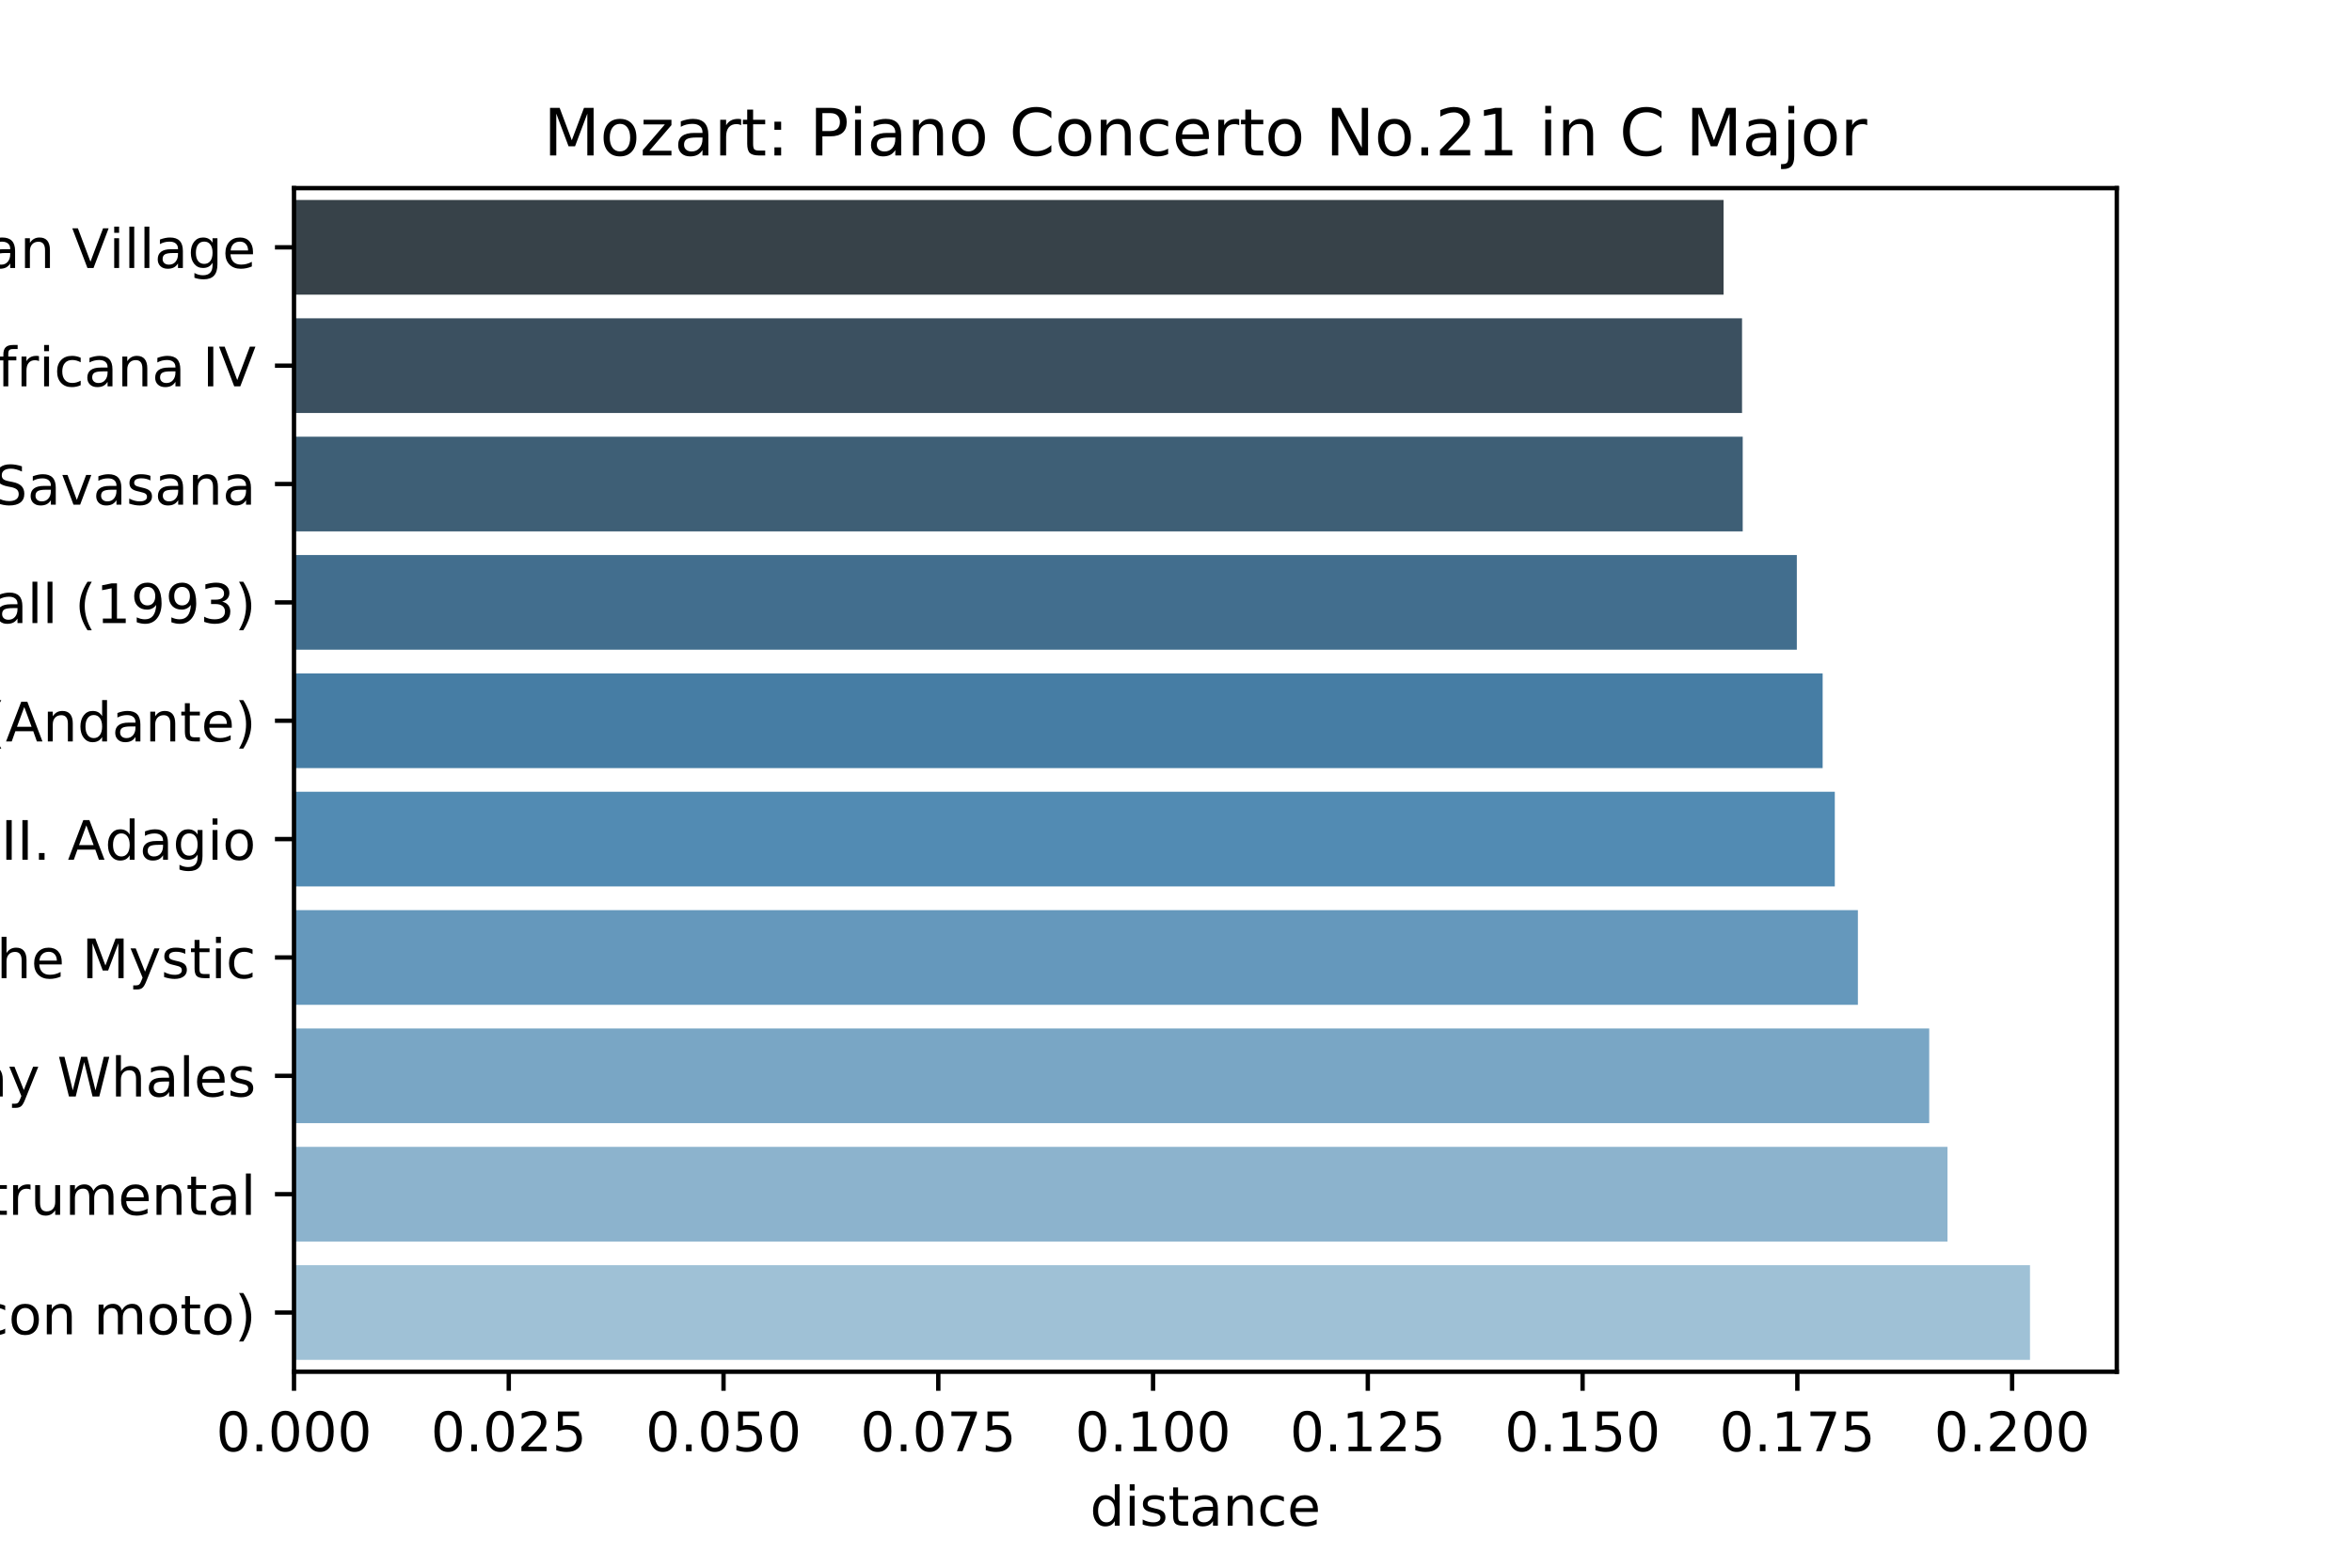 <?xml version="1.0" encoding="utf-8" standalone="no"?>
<!DOCTYPE svg PUBLIC "-//W3C//DTD SVG 1.1//EN"
  "http://www.w3.org/Graphics/SVG/1.1/DTD/svg11.dtd">
<!-- Created with matplotlib (https://matplotlib.org/) -->
<svg height="288pt" version="1.1" viewBox="0 0 432 288" width="432pt" xmlns="http://www.w3.org/2000/svg" xmlns:xlink="http://www.w3.org/1999/xlink">
 <defs>
  <style type="text/css">
*{stroke-linecap:butt;stroke-linejoin:round;}
  </style>
 </defs>
 <g id="figure_1">
  <g id="patch_1">
   <path d="M 0 288 
L 432 288 
L 432 0 
L 0 0 
z
" style="fill:#ffffff;"/>
  </g>
  <g id="axes_1">
   <g id="patch_2">
    <path d="M 54 252 
L 388.8 252 
L 388.8 34.56 
L 54 34.56 
z
" style="fill:#ffffff;"/>
   </g>
   <g id="patch_3">
    <path clip-path="url(#p72e8ebb471)" d="M 54 36.734 
L 316.572 36.734 
L 316.572 54.13 
L 54 54.13 
z
" style="fill:#374249;"/>
   </g>
   <g id="patch_4">
    <path clip-path="url(#p72e8ebb471)" d="M 54 58.478 
L 319.967 58.478 
L 319.967 75.874 
L 54 75.874 
z
" style="fill:#3b5060;"/>
   </g>
   <g id="patch_5">
    <path clip-path="url(#p72e8ebb471)" d="M 54 80.222 
L 320.091 80.222 
L 320.091 97.618 
L 54 97.618 
z
" style="fill:#3e5f76;"/>
   </g>
   <g id="patch_6">
    <path clip-path="url(#p72e8ebb471)" d="M 54 101.966 
L 330.029 101.966 
L 330.029 119.362 
L 54 119.362 
z
" style="fill:#426e8e;"/>
   </g>
   <g id="patch_7">
    <path clip-path="url(#p72e8ebb471)" d="M 54 123.71 
L 334.772 123.71 
L 334.772 141.106 
L 54 141.106 
z
" style="fill:#467da4;"/>
   </g>
   <g id="patch_8">
    <path clip-path="url(#p72e8ebb471)" d="M 54 145.454 
L 337.004 145.454 
L 337.004 162.85 
L 54 162.85 
z
" style="fill:#528bb3;"/>
   </g>
   <g id="patch_9">
    <path clip-path="url(#p72e8ebb471)" d="M 54 167.198 
L 341.247 167.198 
L 341.247 184.594 
L 54 184.594 
z
" style="fill:#6598bc;"/>
   </g>
   <g id="patch_10">
    <path clip-path="url(#p72e8ebb471)" d="M 54 188.942 
L 354.346 188.942 
L 354.346 206.338 
L 54 206.338 
z
" style="fill:#79a6c5;"/>
   </g>
   <g id="patch_11">
    <path clip-path="url(#p72e8ebb471)" d="M 54 210.686 
L 357.7 210.686 
L 357.7 228.082 
L 54 228.082 
z
" style="fill:#8cb3cd;"/>
   </g>
   <g id="patch_12">
    <path clip-path="url(#p72e8ebb471)" d="M 54 232.43 
L 372.857 232.43 
L 372.857 249.826 
L 54 249.826 
z
" style="fill:#9fc1d6;"/>
   </g>
   <g id="matplotlib.axis_1">
    <g id="xtick_1">
     <g id="line2d_1">
      <defs>
       <path d="M 0 0 
L 0 3.5 
" id="m988df92836" style="stroke:#000000;stroke-width:0.8;"/>
      </defs>
      <g>
       <use style="stroke:#000000;stroke-width:0.8;" x="54" xlink:href="#m988df92836" y="252"/>
      </g>
     </g>
     <g id="text_1">
      <!-- 0.000 -->
      <defs>
       <path d="M 31.781 66.406 
Q 24.172 66.406 20.328 58.906 
Q 16.5 51.422 16.5 36.375 
Q 16.5 21.391 20.328 13.891 
Q 24.172 6.391 31.781 6.391 
Q 39.453 6.391 43.281 13.891 
Q 47.125 21.391 47.125 36.375 
Q 47.125 51.422 43.281 58.906 
Q 39.453 66.406 31.781 66.406 
z
M 31.781 74.219 
Q 44.047 74.219 50.516 64.516 
Q 56.984 54.828 56.984 36.375 
Q 56.984 17.969 50.516 8.266 
Q 44.047 -1.422 31.781 -1.422 
Q 19.531 -1.422 13.062 8.266 
Q 6.594 17.969 6.594 36.375 
Q 6.594 54.828 13.062 64.516 
Q 19.531 74.219 31.781 74.219 
z
" id="DejaVuSans-48"/>
       <path d="M 10.688 12.406 
L 21 12.406 
L 21 0 
L 10.688 0 
z
" id="DejaVuSans-46"/>
      </defs>
      <g transform="translate(39.686 266.598)scale(0.1 -0.1)">
       <use xlink:href="#DejaVuSans-48"/>
       <use x="63.623" xlink:href="#DejaVuSans-46"/>
       <use x="95.41" xlink:href="#DejaVuSans-48"/>
       <use x="159.033" xlink:href="#DejaVuSans-48"/>
       <use x="222.656" xlink:href="#DejaVuSans-48"/>
      </g>
     </g>
    </g>
    <g id="xtick_2">
     <g id="line2d_2">
      <g>
       <use style="stroke:#000000;stroke-width:0.8;" x="93.446" xlink:href="#m988df92836" y="252"/>
      </g>
     </g>
     <g id="text_2">
      <!-- 0.025 -->
      <defs>
       <path d="M 19.188 8.297 
L 53.609 8.297 
L 53.609 0 
L 7.328 0 
L 7.328 8.297 
Q 12.938 14.109 22.625 23.891 
Q 32.328 33.688 34.812 36.531 
Q 39.547 41.844 41.422 45.531 
Q 43.312 49.219 43.312 52.781 
Q 43.312 58.594 39.234 62.25 
Q 35.156 65.922 28.609 65.922 
Q 23.969 65.922 18.812 64.312 
Q 13.672 62.703 7.812 59.422 
L 7.812 69.391 
Q 13.766 71.781 18.938 73 
Q 24.125 74.219 28.422 74.219 
Q 39.75 74.219 46.484 68.547 
Q 53.219 62.891 53.219 53.422 
Q 53.219 48.922 51.531 44.891 
Q 49.859 40.875 45.406 35.406 
Q 44.188 33.984 37.641 27.219 
Q 31.109 20.453 19.188 8.297 
z
" id="DejaVuSans-50"/>
       <path d="M 10.797 72.906 
L 49.516 72.906 
L 49.516 64.594 
L 19.828 64.594 
L 19.828 46.734 
Q 21.969 47.469 24.109 47.828 
Q 26.266 48.188 28.422 48.188 
Q 40.625 48.188 47.75 41.5 
Q 54.891 34.812 54.891 23.391 
Q 54.891 11.625 47.562 5.094 
Q 40.234 -1.422 26.906 -1.422 
Q 22.312 -1.422 17.547 -0.641 
Q 12.797 0.141 7.719 1.703 
L 7.719 11.625 
Q 12.109 9.234 16.797 8.062 
Q 21.484 6.891 26.703 6.891 
Q 35.156 6.891 40.078 11.328 
Q 45.016 15.766 45.016 23.391 
Q 45.016 31 40.078 35.438 
Q 35.156 39.891 26.703 39.891 
Q 22.75 39.891 18.812 39.016 
Q 14.891 38.141 10.797 36.281 
z
" id="DejaVuSans-53"/>
      </defs>
      <g transform="translate(79.132 266.598)scale(0.1 -0.1)">
       <use xlink:href="#DejaVuSans-48"/>
       <use x="63.623" xlink:href="#DejaVuSans-46"/>
       <use x="95.41" xlink:href="#DejaVuSans-48"/>
       <use x="159.033" xlink:href="#DejaVuSans-50"/>
       <use x="222.656" xlink:href="#DejaVuSans-53"/>
      </g>
     </g>
    </g>
    <g id="xtick_3">
     <g id="line2d_3">
      <g>
       <use style="stroke:#000000;stroke-width:0.8;" x="132.892" xlink:href="#m988df92836" y="252"/>
      </g>
     </g>
     <g id="text_3">
      <!-- 0.050 -->
      <g transform="translate(118.578 266.598)scale(0.1 -0.1)">
       <use xlink:href="#DejaVuSans-48"/>
       <use x="63.623" xlink:href="#DejaVuSans-46"/>
       <use x="95.41" xlink:href="#DejaVuSans-48"/>
       <use x="159.033" xlink:href="#DejaVuSans-53"/>
       <use x="222.656" xlink:href="#DejaVuSans-48"/>
      </g>
     </g>
    </g>
    <g id="xtick_4">
     <g id="line2d_4">
      <g>
       <use style="stroke:#000000;stroke-width:0.8;" x="172.339" xlink:href="#m988df92836" y="252"/>
      </g>
     </g>
     <g id="text_4">
      <!-- 0.075 -->
      <defs>
       <path d="M 8.203 72.906 
L 55.078 72.906 
L 55.078 68.703 
L 28.609 0 
L 18.312 0 
L 43.219 64.594 
L 8.203 64.594 
z
" id="DejaVuSans-55"/>
      </defs>
      <g transform="translate(158.025 266.598)scale(0.1 -0.1)">
       <use xlink:href="#DejaVuSans-48"/>
       <use x="63.623" xlink:href="#DejaVuSans-46"/>
       <use x="95.41" xlink:href="#DejaVuSans-48"/>
       <use x="159.033" xlink:href="#DejaVuSans-55"/>
       <use x="222.656" xlink:href="#DejaVuSans-53"/>
      </g>
     </g>
    </g>
    <g id="xtick_5">
     <g id="line2d_5">
      <g>
       <use style="stroke:#000000;stroke-width:0.8;" x="211.785" xlink:href="#m988df92836" y="252"/>
      </g>
     </g>
     <g id="text_5">
      <!-- 0.100 -->
      <defs>
       <path d="M 12.406 8.297 
L 28.516 8.297 
L 28.516 63.922 
L 10.984 60.406 
L 10.984 69.391 
L 28.422 72.906 
L 38.281 72.906 
L 38.281 8.297 
L 54.391 8.297 
L 54.391 0 
L 12.406 0 
z
" id="DejaVuSans-49"/>
      </defs>
      <g transform="translate(197.471 266.598)scale(0.1 -0.1)">
       <use xlink:href="#DejaVuSans-48"/>
       <use x="63.623" xlink:href="#DejaVuSans-46"/>
       <use x="95.41" xlink:href="#DejaVuSans-49"/>
       <use x="159.033" xlink:href="#DejaVuSans-48"/>
       <use x="222.656" xlink:href="#DejaVuSans-48"/>
      </g>
     </g>
    </g>
    <g id="xtick_6">
     <g id="line2d_6">
      <g>
       <use style="stroke:#000000;stroke-width:0.8;" x="251.231" xlink:href="#m988df92836" y="252"/>
      </g>
     </g>
     <g id="text_6">
      <!-- 0.125 -->
      <g transform="translate(236.917 266.598)scale(0.1 -0.1)">
       <use xlink:href="#DejaVuSans-48"/>
       <use x="63.623" xlink:href="#DejaVuSans-46"/>
       <use x="95.41" xlink:href="#DejaVuSans-49"/>
       <use x="159.033" xlink:href="#DejaVuSans-50"/>
       <use x="222.656" xlink:href="#DejaVuSans-53"/>
      </g>
     </g>
    </g>
    <g id="xtick_7">
     <g id="line2d_7">
      <g>
       <use style="stroke:#000000;stroke-width:0.8;" x="290.677" xlink:href="#m988df92836" y="252"/>
      </g>
     </g>
     <g id="text_7">
      <!-- 0.150 -->
      <g transform="translate(276.363 266.598)scale(0.1 -0.1)">
       <use xlink:href="#DejaVuSans-48"/>
       <use x="63.623" xlink:href="#DejaVuSans-46"/>
       <use x="95.41" xlink:href="#DejaVuSans-49"/>
       <use x="159.033" xlink:href="#DejaVuSans-53"/>
       <use x="222.656" xlink:href="#DejaVuSans-48"/>
      </g>
     </g>
    </g>
    <g id="xtick_8">
     <g id="line2d_8">
      <g>
       <use style="stroke:#000000;stroke-width:0.8;" x="330.124" xlink:href="#m988df92836" y="252"/>
      </g>
     </g>
     <g id="text_8">
      <!-- 0.175 -->
      <g transform="translate(315.81 266.598)scale(0.1 -0.1)">
       <use xlink:href="#DejaVuSans-48"/>
       <use x="63.623" xlink:href="#DejaVuSans-46"/>
       <use x="95.41" xlink:href="#DejaVuSans-49"/>
       <use x="159.033" xlink:href="#DejaVuSans-55"/>
       <use x="222.656" xlink:href="#DejaVuSans-53"/>
      </g>
     </g>
    </g>
    <g id="xtick_9">
     <g id="line2d_9">
      <g>
       <use style="stroke:#000000;stroke-width:0.8;" x="369.57" xlink:href="#m988df92836" y="252"/>
      </g>
     </g>
     <g id="text_9">
      <!-- 0.200 -->
      <g transform="translate(355.256 266.598)scale(0.1 -0.1)">
       <use xlink:href="#DejaVuSans-48"/>
       <use x="63.623" xlink:href="#DejaVuSans-46"/>
       <use x="95.41" xlink:href="#DejaVuSans-50"/>
       <use x="159.033" xlink:href="#DejaVuSans-48"/>
       <use x="222.656" xlink:href="#DejaVuSans-48"/>
      </g>
     </g>
    </g>
    <g id="text_10">
     <!-- distance -->
     <defs>
      <path d="M 45.406 46.391 
L 45.406 75.984 
L 54.391 75.984 
L 54.391 0 
L 45.406 0 
L 45.406 8.203 
Q 42.578 3.328 38.25 0.953 
Q 33.938 -1.422 27.875 -1.422 
Q 17.969 -1.422 11.734 6.484 
Q 5.516 14.406 5.516 27.297 
Q 5.516 40.188 11.734 48.094 
Q 17.969 56 27.875 56 
Q 33.938 56 38.25 53.625 
Q 42.578 51.266 45.406 46.391 
z
M 14.797 27.297 
Q 14.797 17.391 18.875 11.75 
Q 22.953 6.109 30.078 6.109 
Q 37.203 6.109 41.297 11.75 
Q 45.406 17.391 45.406 27.297 
Q 45.406 37.203 41.297 42.844 
Q 37.203 48.484 30.078 48.484 
Q 22.953 48.484 18.875 42.844 
Q 14.797 37.203 14.797 27.297 
z
" id="DejaVuSans-100"/>
      <path d="M 9.422 54.688 
L 18.406 54.688 
L 18.406 0 
L 9.422 0 
z
M 9.422 75.984 
L 18.406 75.984 
L 18.406 64.594 
L 9.422 64.594 
z
" id="DejaVuSans-105"/>
      <path d="M 44.281 53.078 
L 44.281 44.578 
Q 40.484 46.531 36.375 47.5 
Q 32.281 48.484 27.875 48.484 
Q 21.188 48.484 17.844 46.438 
Q 14.5 44.391 14.5 40.281 
Q 14.5 37.156 16.891 35.375 
Q 19.281 33.594 26.516 31.984 
L 29.594 31.297 
Q 39.156 29.25 43.188 25.516 
Q 47.219 21.781 47.219 15.094 
Q 47.219 7.469 41.188 3.016 
Q 35.156 -1.422 24.609 -1.422 
Q 20.219 -1.422 15.453 -0.562 
Q 10.688 0.297 5.422 2 
L 5.422 11.281 
Q 10.406 8.688 15.234 7.391 
Q 20.062 6.109 24.812 6.109 
Q 31.156 6.109 34.562 8.281 
Q 37.984 10.453 37.984 14.406 
Q 37.984 18.062 35.516 20.016 
Q 33.062 21.969 24.703 23.781 
L 21.578 24.516 
Q 13.234 26.266 9.516 29.906 
Q 5.812 33.547 5.812 39.891 
Q 5.812 47.609 11.281 51.797 
Q 16.75 56 26.812 56 
Q 31.781 56 36.172 55.266 
Q 40.578 54.547 44.281 53.078 
z
" id="DejaVuSans-115"/>
      <path d="M 18.312 70.219 
L 18.312 54.688 
L 36.812 54.688 
L 36.812 47.703 
L 18.312 47.703 
L 18.312 18.016 
Q 18.312 11.328 20.141 9.422 
Q 21.969 7.516 27.594 7.516 
L 36.812 7.516 
L 36.812 0 
L 27.594 0 
Q 17.188 0 13.234 3.875 
Q 9.281 7.766 9.281 18.016 
L 9.281 47.703 
L 2.688 47.703 
L 2.688 54.688 
L 9.281 54.688 
L 9.281 70.219 
z
" id="DejaVuSans-116"/>
      <path d="M 34.281 27.484 
Q 23.391 27.484 19.188 25 
Q 14.984 22.516 14.984 16.5 
Q 14.984 11.719 18.141 8.906 
Q 21.297 6.109 26.703 6.109 
Q 34.188 6.109 38.703 11.406 
Q 43.219 16.703 43.219 25.484 
L 43.219 27.484 
z
M 52.203 31.203 
L 52.203 0 
L 43.219 0 
L 43.219 8.297 
Q 40.141 3.328 35.547 0.953 
Q 30.953 -1.422 24.312 -1.422 
Q 15.922 -1.422 10.953 3.297 
Q 6 8.016 6 15.922 
Q 6 25.141 12.172 29.828 
Q 18.359 34.516 30.609 34.516 
L 43.219 34.516 
L 43.219 35.406 
Q 43.219 41.609 39.141 45 
Q 35.062 48.391 27.688 48.391 
Q 23 48.391 18.547 47.266 
Q 14.109 46.141 10.016 43.891 
L 10.016 52.203 
Q 14.938 54.109 19.578 55.047 
Q 24.219 56 28.609 56 
Q 40.484 56 46.344 49.844 
Q 52.203 43.703 52.203 31.203 
z
" id="DejaVuSans-97"/>
      <path d="M 54.891 33.016 
L 54.891 0 
L 45.906 0 
L 45.906 32.719 
Q 45.906 40.484 42.875 44.328 
Q 39.844 48.188 33.797 48.188 
Q 26.516 48.188 22.312 43.547 
Q 18.109 38.922 18.109 30.906 
L 18.109 0 
L 9.078 0 
L 9.078 54.688 
L 18.109 54.688 
L 18.109 46.188 
Q 21.344 51.125 25.703 53.562 
Q 30.078 56 35.797 56 
Q 45.219 56 50.047 50.172 
Q 54.891 44.344 54.891 33.016 
z
" id="DejaVuSans-110"/>
      <path d="M 48.781 52.594 
L 48.781 44.188 
Q 44.969 46.297 41.141 47.344 
Q 37.312 48.391 33.406 48.391 
Q 24.656 48.391 19.812 42.844 
Q 14.984 37.312 14.984 27.297 
Q 14.984 17.281 19.812 11.734 
Q 24.656 6.203 33.406 6.203 
Q 37.312 6.203 41.141 7.25 
Q 44.969 8.297 48.781 10.406 
L 48.781 2.094 
Q 45.016 0.344 40.984 -0.531 
Q 36.969 -1.422 32.422 -1.422 
Q 20.062 -1.422 12.781 6.344 
Q 5.516 14.109 5.516 27.297 
Q 5.516 40.672 12.859 48.328 
Q 20.219 56 33.016 56 
Q 37.156 56 41.109 55.141 
Q 45.062 54.297 48.781 52.594 
z
" id="DejaVuSans-99"/>
      <path d="M 56.203 29.594 
L 56.203 25.203 
L 14.891 25.203 
Q 15.484 15.922 20.484 11.062 
Q 25.484 6.203 34.422 6.203 
Q 39.594 6.203 44.453 7.469 
Q 49.312 8.734 54.109 11.281 
L 54.109 2.781 
Q 49.266 0.734 44.188 -0.344 
Q 39.109 -1.422 33.891 -1.422 
Q 20.797 -1.422 13.156 6.188 
Q 5.516 13.812 5.516 26.812 
Q 5.516 40.234 12.766 48.109 
Q 20.016 56 32.328 56 
Q 43.359 56 49.781 48.891 
Q 56.203 41.797 56.203 29.594 
z
M 47.219 32.234 
Q 47.125 39.594 43.094 43.984 
Q 39.062 48.391 32.422 48.391 
Q 24.906 48.391 20.391 44.141 
Q 15.875 39.891 15.188 32.172 
z
" id="DejaVuSans-101"/>
     </defs>
     <g transform="translate(200.213 280.277)scale(0.1 -0.1)">
      <use xlink:href="#DejaVuSans-100"/>
      <use x="63.477" xlink:href="#DejaVuSans-105"/>
      <use x="91.26" xlink:href="#DejaVuSans-115"/>
      <use x="143.359" xlink:href="#DejaVuSans-116"/>
      <use x="182.568" xlink:href="#DejaVuSans-97"/>
      <use x="243.848" xlink:href="#DejaVuSans-110"/>
      <use x="307.227" xlink:href="#DejaVuSans-99"/>
      <use x="362.207" xlink:href="#DejaVuSans-101"/>
     </g>
    </g>
   </g>
   <g id="matplotlib.axis_2">
    <g id="ytick_1">
     <g id="line2d_10">
      <defs>
       <path d="M 0 0 
L -3.5 0 
" id="me5e646a26c" style="stroke:#000000;stroke-width:0.8;"/>
      </defs>
      <g>
       <use style="stroke:#000000;stroke-width:0.8;" x="54" xlink:href="#me5e646a26c" y="45.432"/>
      </g>
     </g>
     <g id="text_11">
      <!-- John Debney: The Man Village -->
      <defs>
       <path d="M 9.812 72.906 
L 19.672 72.906 
L 19.672 5.078 
Q 19.672 -8.109 14.672 -14.062 
Q 9.672 -20.016 -1.422 -20.016 
L -5.172 -20.016 
L -5.172 -11.719 
L -2.094 -11.719 
Q 4.438 -11.719 7.125 -8.047 
Q 9.812 -4.391 9.812 5.078 
z
" id="DejaVuSans-74"/>
       <path d="M 30.609 48.391 
Q 23.391 48.391 19.188 42.75 
Q 14.984 37.109 14.984 27.297 
Q 14.984 17.484 19.156 11.844 
Q 23.344 6.203 30.609 6.203 
Q 37.797 6.203 41.984 11.859 
Q 46.188 17.531 46.188 27.297 
Q 46.188 37.016 41.984 42.703 
Q 37.797 48.391 30.609 48.391 
z
M 30.609 56 
Q 42.328 56 49.016 48.375 
Q 55.719 40.766 55.719 27.297 
Q 55.719 13.875 49.016 6.219 
Q 42.328 -1.422 30.609 -1.422 
Q 18.844 -1.422 12.172 6.219 
Q 5.516 13.875 5.516 27.297 
Q 5.516 40.766 12.172 48.375 
Q 18.844 56 30.609 56 
z
" id="DejaVuSans-111"/>
       <path d="M 54.891 33.016 
L 54.891 0 
L 45.906 0 
L 45.906 32.719 
Q 45.906 40.484 42.875 44.328 
Q 39.844 48.188 33.797 48.188 
Q 26.516 48.188 22.312 43.547 
Q 18.109 38.922 18.109 30.906 
L 18.109 0 
L 9.078 0 
L 9.078 75.984 
L 18.109 75.984 
L 18.109 46.188 
Q 21.344 51.125 25.703 53.562 
Q 30.078 56 35.797 56 
Q 45.219 56 50.047 50.172 
Q 54.891 44.344 54.891 33.016 
z
" id="DejaVuSans-104"/>
       <path id="DejaVuSans-32"/>
       <path d="M 19.672 64.797 
L 19.672 8.109 
L 31.594 8.109 
Q 46.688 8.109 53.688 14.938 
Q 60.688 21.781 60.688 36.531 
Q 60.688 51.172 53.688 57.984 
Q 46.688 64.797 31.594 64.797 
z
M 9.812 72.906 
L 30.078 72.906 
Q 51.266 72.906 61.172 64.094 
Q 71.094 55.281 71.094 36.531 
Q 71.094 17.672 61.125 8.828 
Q 51.172 0 30.078 0 
L 9.812 0 
z
" id="DejaVuSans-68"/>
       <path d="M 48.688 27.297 
Q 48.688 37.203 44.609 42.844 
Q 40.531 48.484 33.406 48.484 
Q 26.266 48.484 22.188 42.844 
Q 18.109 37.203 18.109 27.297 
Q 18.109 17.391 22.188 11.75 
Q 26.266 6.109 33.406 6.109 
Q 40.531 6.109 44.609 11.75 
Q 48.688 17.391 48.688 27.297 
z
M 18.109 46.391 
Q 20.953 51.266 25.266 53.625 
Q 29.594 56 35.594 56 
Q 45.562 56 51.781 48.094 
Q 58.016 40.188 58.016 27.297 
Q 58.016 14.406 51.781 6.484 
Q 45.562 -1.422 35.594 -1.422 
Q 29.594 -1.422 25.266 0.953 
Q 20.953 3.328 18.109 8.203 
L 18.109 0 
L 9.078 0 
L 9.078 75.984 
L 18.109 75.984 
z
" id="DejaVuSans-98"/>
       <path d="M 32.172 -5.078 
Q 28.375 -14.844 24.75 -17.812 
Q 21.141 -20.797 15.094 -20.797 
L 7.906 -20.797 
L 7.906 -13.281 
L 13.188 -13.281 
Q 16.891 -13.281 18.938 -11.516 
Q 21 -9.766 23.484 -3.219 
L 25.094 0.875 
L 2.984 54.688 
L 12.5 54.688 
L 29.594 11.922 
L 46.688 54.688 
L 56.203 54.688 
z
" id="DejaVuSans-121"/>
       <path d="M 11.719 12.406 
L 22.016 12.406 
L 22.016 0 
L 11.719 0 
z
M 11.719 51.703 
L 22.016 51.703 
L 22.016 39.312 
L 11.719 39.312 
z
" id="DejaVuSans-58"/>
       <path d="M -0.297 72.906 
L 61.375 72.906 
L 61.375 64.594 
L 35.5 64.594 
L 35.5 0 
L 25.594 0 
L 25.594 64.594 
L -0.297 64.594 
z
" id="DejaVuSans-84"/>
       <path d="M 9.812 72.906 
L 24.516 72.906 
L 43.109 23.297 
L 61.812 72.906 
L 76.516 72.906 
L 76.516 0 
L 66.891 0 
L 66.891 64.016 
L 48.094 14.016 
L 38.188 14.016 
L 19.391 64.016 
L 19.391 0 
L 9.812 0 
z
" id="DejaVuSans-77"/>
       <path d="M 28.609 0 
L 0.781 72.906 
L 11.078 72.906 
L 34.188 11.531 
L 57.328 72.906 
L 67.578 72.906 
L 39.797 0 
z
" id="DejaVuSans-86"/>
       <path d="M 9.422 75.984 
L 18.406 75.984 
L 18.406 0 
L 9.422 0 
z
" id="DejaVuSans-108"/>
       <path d="M 45.406 27.984 
Q 45.406 37.75 41.375 43.109 
Q 37.359 48.484 30.078 48.484 
Q 22.859 48.484 18.828 43.109 
Q 14.797 37.75 14.797 27.984 
Q 14.797 18.266 18.828 12.891 
Q 22.859 7.516 30.078 7.516 
Q 37.359 7.516 41.375 12.891 
Q 45.406 18.266 45.406 27.984 
z
M 54.391 6.781 
Q 54.391 -7.172 48.188 -13.984 
Q 42 -20.797 29.203 -20.797 
Q 24.469 -20.797 20.266 -20.094 
Q 16.062 -19.391 12.109 -17.922 
L 12.109 -9.188 
Q 16.062 -11.328 19.922 -12.344 
Q 23.781 -13.375 27.781 -13.375 
Q 36.625 -13.375 41.016 -8.766 
Q 45.406 -4.156 45.406 5.172 
L 45.406 9.625 
Q 42.625 4.781 38.281 2.391 
Q 33.938 0 27.875 0 
Q 17.828 0 11.672 7.656 
Q 5.516 15.328 5.516 27.984 
Q 5.516 40.672 11.672 48.328 
Q 17.828 56 27.875 56 
Q 33.938 56 38.281 53.609 
Q 42.625 51.219 45.406 46.391 
L 45.406 54.688 
L 54.391 54.688 
z
" id="DejaVuSans-103"/>
      </defs>
      <g transform="translate(-102.919 49.231)scale(0.1 -0.1)">
       <use xlink:href="#DejaVuSans-74"/>
       <use x="29.492" xlink:href="#DejaVuSans-111"/>
       <use x="90.674" xlink:href="#DejaVuSans-104"/>
       <use x="154.053" xlink:href="#DejaVuSans-110"/>
       <use x="217.432" xlink:href="#DejaVuSans-32"/>
       <use x="249.219" xlink:href="#DejaVuSans-68"/>
       <use x="326.221" xlink:href="#DejaVuSans-101"/>
       <use x="387.744" xlink:href="#DejaVuSans-98"/>
       <use x="451.221" xlink:href="#DejaVuSans-110"/>
       <use x="514.6" xlink:href="#DejaVuSans-101"/>
       <use x="576.123" xlink:href="#DejaVuSans-121"/>
       <use x="635.193" xlink:href="#DejaVuSans-58"/>
       <use x="668.885" xlink:href="#DejaVuSans-32"/>
       <use x="700.672" xlink:href="#DejaVuSans-84"/>
       <use x="761.756" xlink:href="#DejaVuSans-104"/>
       <use x="825.135" xlink:href="#DejaVuSans-101"/>
       <use x="886.658" xlink:href="#DejaVuSans-32"/>
       <use x="918.445" xlink:href="#DejaVuSans-77"/>
       <use x="1004.725" xlink:href="#DejaVuSans-97"/>
       <use x="1066.004" xlink:href="#DejaVuSans-110"/>
       <use x="1129.383" xlink:href="#DejaVuSans-32"/>
       <use x="1161.17" xlink:href="#DejaVuSans-86"/>
       <use x="1229.547" xlink:href="#DejaVuSans-105"/>
       <use x="1257.33" xlink:href="#DejaVuSans-108"/>
       <use x="1285.113" xlink:href="#DejaVuSans-108"/>
       <use x="1312.896" xlink:href="#DejaVuSans-97"/>
       <use x="1374.176" xlink:href="#DejaVuSans-103"/>
       <use x="1437.652" xlink:href="#DejaVuSans-101"/>
      </g>
     </g>
    </g>
    <g id="ytick_2">
     <g id="line2d_11">
      <g>
       <use style="stroke:#000000;stroke-width:0.8;" x="54" xlink:href="#me5e646a26c" y="67.176"/>
      </g>
     </g>
     <g id="text_12">
      <!-- Ludovico Einaudi: Canzone Africana IV -->
      <defs>
       <path d="M 9.812 72.906 
L 19.672 72.906 
L 19.672 8.297 
L 55.172 8.297 
L 55.172 0 
L 9.812 0 
z
" id="DejaVuSans-76"/>
       <path d="M 8.5 21.578 
L 8.5 54.688 
L 17.484 54.688 
L 17.484 21.922 
Q 17.484 14.156 20.5 10.266 
Q 23.531 6.391 29.594 6.391 
Q 36.859 6.391 41.078 11.031 
Q 45.312 15.672 45.312 23.688 
L 45.312 54.688 
L 54.297 54.688 
L 54.297 0 
L 45.312 0 
L 45.312 8.406 
Q 42.047 3.422 37.719 1 
Q 33.406 -1.422 27.688 -1.422 
Q 18.266 -1.422 13.375 4.438 
Q 8.5 10.297 8.5 21.578 
z
M 31.109 56 
z
" id="DejaVuSans-117"/>
       <path d="M 2.984 54.688 
L 12.5 54.688 
L 29.594 8.797 
L 46.688 54.688 
L 56.203 54.688 
L 35.688 0 
L 23.484 0 
z
" id="DejaVuSans-118"/>
       <path d="M 9.812 72.906 
L 55.906 72.906 
L 55.906 64.594 
L 19.672 64.594 
L 19.672 43.016 
L 54.391 43.016 
L 54.391 34.719 
L 19.672 34.719 
L 19.672 8.297 
L 56.781 8.297 
L 56.781 0 
L 9.812 0 
z
" id="DejaVuSans-69"/>
       <path d="M 64.406 67.281 
L 64.406 56.891 
Q 59.422 61.531 53.781 63.812 
Q 48.141 66.109 41.797 66.109 
Q 29.297 66.109 22.656 58.469 
Q 16.016 50.828 16.016 36.375 
Q 16.016 21.969 22.656 14.328 
Q 29.297 6.688 41.797 6.688 
Q 48.141 6.688 53.781 8.984 
Q 59.422 11.281 64.406 15.922 
L 64.406 5.609 
Q 59.234 2.094 53.438 0.328 
Q 47.656 -1.422 41.219 -1.422 
Q 24.656 -1.422 15.125 8.703 
Q 5.609 18.844 5.609 36.375 
Q 5.609 53.953 15.125 64.078 
Q 24.656 74.219 41.219 74.219 
Q 47.75 74.219 53.531 72.484 
Q 59.328 70.75 64.406 67.281 
z
" id="DejaVuSans-67"/>
       <path d="M 5.516 54.688 
L 48.188 54.688 
L 48.188 46.484 
L 14.406 7.172 
L 48.188 7.172 
L 48.188 0 
L 4.297 0 
L 4.297 8.203 
L 38.094 47.516 
L 5.516 47.516 
z
" id="DejaVuSans-122"/>
       <path d="M 34.188 63.188 
L 20.797 26.906 
L 47.609 26.906 
z
M 28.609 72.906 
L 39.797 72.906 
L 67.578 0 
L 57.328 0 
L 50.688 18.703 
L 17.828 18.703 
L 11.188 0 
L 0.781 0 
z
" id="DejaVuSans-65"/>
       <path d="M 37.109 75.984 
L 37.109 68.5 
L 28.516 68.5 
Q 23.688 68.5 21.797 66.547 
Q 19.922 64.594 19.922 59.516 
L 19.922 54.688 
L 34.719 54.688 
L 34.719 47.703 
L 19.922 47.703 
L 19.922 0 
L 10.891 0 
L 10.891 47.703 
L 2.297 47.703 
L 2.297 54.688 
L 10.891 54.688 
L 10.891 58.5 
Q 10.891 67.625 15.141 71.797 
Q 19.391 75.984 28.609 75.984 
z
" id="DejaVuSans-102"/>
       <path d="M 41.109 46.297 
Q 39.594 47.172 37.812 47.578 
Q 36.031 48 33.891 48 
Q 26.266 48 22.188 43.047 
Q 18.109 38.094 18.109 28.812 
L 18.109 0 
L 9.078 0 
L 9.078 54.688 
L 18.109 54.688 
L 18.109 46.188 
Q 20.953 51.172 25.484 53.578 
Q 30.031 56 36.531 56 
Q 37.453 56 38.578 55.875 
Q 39.703 55.766 41.062 55.516 
z
" id="DejaVuSans-114"/>
       <path d="M 9.812 72.906 
L 19.672 72.906 
L 19.672 0 
L 9.812 0 
z
" id="DejaVuSans-73"/>
      </defs>
      <g transform="translate(-145.231 70.975)scale(0.1 -0.1)">
       <use xlink:href="#DejaVuSans-76"/>
       <use x="55.697" xlink:href="#DejaVuSans-117"/>
       <use x="119.076" xlink:href="#DejaVuSans-100"/>
       <use x="182.553" xlink:href="#DejaVuSans-111"/>
       <use x="243.734" xlink:href="#DejaVuSans-118"/>
       <use x="302.914" xlink:href="#DejaVuSans-105"/>
       <use x="330.697" xlink:href="#DejaVuSans-99"/>
       <use x="385.678" xlink:href="#DejaVuSans-111"/>
       <use x="446.859" xlink:href="#DejaVuSans-32"/>
       <use x="478.646" xlink:href="#DejaVuSans-69"/>
       <use x="541.83" xlink:href="#DejaVuSans-105"/>
       <use x="569.613" xlink:href="#DejaVuSans-110"/>
       <use x="632.992" xlink:href="#DejaVuSans-97"/>
       <use x="694.271" xlink:href="#DejaVuSans-117"/>
       <use x="757.65" xlink:href="#DejaVuSans-100"/>
       <use x="821.127" xlink:href="#DejaVuSans-105"/>
       <use x="848.91" xlink:href="#DejaVuSans-58"/>
       <use x="882.602" xlink:href="#DejaVuSans-32"/>
       <use x="914.389" xlink:href="#DejaVuSans-67"/>
       <use x="984.213" xlink:href="#DejaVuSans-97"/>
       <use x="1045.492" xlink:href="#DejaVuSans-110"/>
       <use x="1108.871" xlink:href="#DejaVuSans-122"/>
       <use x="1161.361" xlink:href="#DejaVuSans-111"/>
       <use x="1222.543" xlink:href="#DejaVuSans-110"/>
       <use x="1285.922" xlink:href="#DejaVuSans-101"/>
       <use x="1347.445" xlink:href="#DejaVuSans-32"/>
       <use x="1379.232" xlink:href="#DejaVuSans-65"/>
       <use x="1447.594" xlink:href="#DejaVuSans-102"/>
       <use x="1482.799" xlink:href="#DejaVuSans-114"/>
       <use x="1523.912" xlink:href="#DejaVuSans-105"/>
       <use x="1551.695" xlink:href="#DejaVuSans-99"/>
       <use x="1606.676" xlink:href="#DejaVuSans-97"/>
       <use x="1667.955" xlink:href="#DejaVuSans-110"/>
       <use x="1731.334" xlink:href="#DejaVuSans-97"/>
       <use x="1792.613" xlink:href="#DejaVuSans-32"/>
       <use x="1824.4" xlink:href="#DejaVuSans-73"/>
       <use x="1853.893" xlink:href="#DejaVuSans-86"/>
      </g>
     </g>
    </g>
    <g id="ytick_3">
     <g id="line2d_12">
      <g>
       <use style="stroke:#000000;stroke-width:0.8;" x="54" xlink:href="#me5e646a26c" y="88.92"/>
      </g>
     </g>
     <g id="text_13">
      <!-- Josh Brill: Savasana -->
      <defs>
       <path d="M 19.672 34.812 
L 19.672 8.109 
L 35.5 8.109 
Q 43.453 8.109 47.281 11.406 
Q 51.125 14.703 51.125 21.484 
Q 51.125 28.328 47.281 31.562 
Q 43.453 34.812 35.5 34.812 
z
M 19.672 64.797 
L 19.672 42.828 
L 34.281 42.828 
Q 41.5 42.828 45.031 45.531 
Q 48.578 48.25 48.578 53.812 
Q 48.578 59.328 45.031 62.062 
Q 41.5 64.797 34.281 64.797 
z
M 9.812 72.906 
L 35.016 72.906 
Q 46.297 72.906 52.391 68.219 
Q 58.5 63.531 58.5 54.891 
Q 58.5 48.188 55.375 44.234 
Q 52.25 40.281 46.188 39.312 
Q 53.469 37.75 57.5 32.781 
Q 61.531 27.828 61.531 20.406 
Q 61.531 10.641 54.891 5.312 
Q 48.25 0 35.984 0 
L 9.812 0 
z
" id="DejaVuSans-66"/>
       <path d="M 53.516 70.516 
L 53.516 60.891 
Q 47.906 63.578 42.922 64.891 
Q 37.938 66.219 33.297 66.219 
Q 25.25 66.219 20.875 63.094 
Q 16.5 59.969 16.5 54.203 
Q 16.5 49.359 19.406 46.891 
Q 22.312 44.438 30.422 42.922 
L 36.375 41.703 
Q 47.406 39.594 52.656 34.297 
Q 57.906 29 57.906 20.125 
Q 57.906 9.516 50.797 4.047 
Q 43.703 -1.422 29.984 -1.422 
Q 24.812 -1.422 18.969 -0.25 
Q 13.141 0.922 6.891 3.219 
L 6.891 13.375 
Q 12.891 10.016 18.656 8.297 
Q 24.422 6.594 29.984 6.594 
Q 38.422 6.594 43.016 9.906 
Q 47.609 13.234 47.609 19.391 
Q 47.609 24.75 44.312 27.781 
Q 41.016 30.812 33.5 32.328 
L 27.484 33.5 
Q 16.453 35.688 11.516 40.375 
Q 6.594 45.062 6.594 53.422 
Q 6.594 63.094 13.406 68.656 
Q 20.219 74.219 32.172 74.219 
Q 37.312 74.219 42.625 73.281 
Q 47.953 72.359 53.516 70.516 
z
" id="DejaVuSans-83"/>
      </defs>
      <g transform="translate(-50.973 92.719)scale(0.1 -0.1)">
       <use xlink:href="#DejaVuSans-74"/>
       <use x="29.492" xlink:href="#DejaVuSans-111"/>
       <use x="90.674" xlink:href="#DejaVuSans-115"/>
       <use x="142.773" xlink:href="#DejaVuSans-104"/>
       <use x="206.152" xlink:href="#DejaVuSans-32"/>
       <use x="237.939" xlink:href="#DejaVuSans-66"/>
       <use x="306.543" xlink:href="#DejaVuSans-114"/>
       <use x="347.656" xlink:href="#DejaVuSans-105"/>
       <use x="375.439" xlink:href="#DejaVuSans-108"/>
       <use x="403.223" xlink:href="#DejaVuSans-108"/>
       <use x="431.006" xlink:href="#DejaVuSans-58"/>
       <use x="464.697" xlink:href="#DejaVuSans-32"/>
       <use x="496.484" xlink:href="#DejaVuSans-83"/>
       <use x="559.961" xlink:href="#DejaVuSans-97"/>
       <use x="621.24" xlink:href="#DejaVuSans-118"/>
       <use x="680.42" xlink:href="#DejaVuSans-97"/>
       <use x="741.699" xlink:href="#DejaVuSans-115"/>
       <use x="793.799" xlink:href="#DejaVuSans-97"/>
       <use x="855.078" xlink:href="#DejaVuSans-110"/>
       <use x="918.457" xlink:href="#DejaVuSans-97"/>
      </g>
     </g>
    </g>
    <g id="ytick_4">
     <g id="line2d_13">
      <g>
       <use style="stroke:#000000;stroke-width:0.8;" x="54" xlink:href="#me5e646a26c" y="110.664"/>
      </g>
     </g>
     <g id="text_14">
      <!-- Anthony Burr: In Memoriam Stuart Marshall (1993) -->
      <defs>
       <path d="M 52 44.188 
Q 55.375 50.25 60.062 53.125 
Q 64.75 56 71.094 56 
Q 79.641 56 84.281 50.016 
Q 88.922 44.047 88.922 33.016 
L 88.922 0 
L 79.891 0 
L 79.891 32.719 
Q 79.891 40.578 77.094 44.375 
Q 74.312 48.188 68.609 48.188 
Q 61.625 48.188 57.562 43.547 
Q 53.516 38.922 53.516 30.906 
L 53.516 0 
L 44.484 0 
L 44.484 32.719 
Q 44.484 40.625 41.703 44.406 
Q 38.922 48.188 33.109 48.188 
Q 26.219 48.188 22.156 43.531 
Q 18.109 38.875 18.109 30.906 
L 18.109 0 
L 9.078 0 
L 9.078 54.688 
L 18.109 54.688 
L 18.109 46.188 
Q 21.188 51.219 25.484 53.609 
Q 29.781 56 35.688 56 
Q 41.656 56 45.828 52.969 
Q 50 49.953 52 44.188 
z
" id="DejaVuSans-109"/>
       <path d="M 31 75.875 
Q 24.469 64.656 21.281 53.656 
Q 18.109 42.672 18.109 31.391 
Q 18.109 20.125 21.312 9.062 
Q 24.516 -2 31 -13.188 
L 23.188 -13.188 
Q 15.875 -1.703 12.234 9.375 
Q 8.594 20.453 8.594 31.391 
Q 8.594 42.281 12.203 53.312 
Q 15.828 64.359 23.188 75.875 
z
" id="DejaVuSans-40"/>
       <path d="M 10.984 1.516 
L 10.984 10.5 
Q 14.703 8.734 18.5 7.812 
Q 22.312 6.891 25.984 6.891 
Q 35.75 6.891 40.891 13.453 
Q 46.047 20.016 46.781 33.406 
Q 43.953 29.203 39.594 26.953 
Q 35.25 24.703 29.984 24.703 
Q 19.047 24.703 12.672 31.312 
Q 6.297 37.938 6.297 49.422 
Q 6.297 60.641 12.938 67.422 
Q 19.578 74.219 30.609 74.219 
Q 43.266 74.219 49.922 64.516 
Q 56.594 54.828 56.594 36.375 
Q 56.594 19.141 48.406 8.859 
Q 40.234 -1.422 26.422 -1.422 
Q 22.703 -1.422 18.891 -0.688 
Q 15.094 0.047 10.984 1.516 
z
M 30.609 32.422 
Q 37.25 32.422 41.125 36.953 
Q 45.016 41.5 45.016 49.422 
Q 45.016 57.281 41.125 61.844 
Q 37.25 66.406 30.609 66.406 
Q 23.969 66.406 20.094 61.844 
Q 16.219 57.281 16.219 49.422 
Q 16.219 41.5 20.094 36.953 
Q 23.969 32.422 30.609 32.422 
z
" id="DejaVuSans-57"/>
       <path d="M 40.578 39.312 
Q 47.656 37.797 51.625 33 
Q 55.609 28.219 55.609 21.188 
Q 55.609 10.406 48.188 4.484 
Q 40.766 -1.422 27.094 -1.422 
Q 22.516 -1.422 17.656 -0.516 
Q 12.797 0.391 7.625 2.203 
L 7.625 11.719 
Q 11.719 9.328 16.594 8.109 
Q 21.484 6.891 26.812 6.891 
Q 36.078 6.891 40.938 10.547 
Q 45.797 14.203 45.797 21.188 
Q 45.797 27.641 41.281 31.266 
Q 36.766 34.906 28.719 34.906 
L 20.219 34.906 
L 20.219 43.016 
L 29.109 43.016 
Q 36.375 43.016 40.234 45.922 
Q 44.094 48.828 44.094 54.297 
Q 44.094 59.906 40.109 62.906 
Q 36.141 65.922 28.719 65.922 
Q 24.656 65.922 20.016 65.031 
Q 15.375 64.156 9.812 62.312 
L 9.812 71.094 
Q 15.438 72.656 20.344 73.438 
Q 25.25 74.219 29.594 74.219 
Q 40.828 74.219 47.359 69.109 
Q 53.906 64.016 53.906 55.328 
Q 53.906 49.266 50.438 45.094 
Q 46.969 40.922 40.578 39.312 
z
" id="DejaVuSans-51"/>
       <path d="M 8.016 75.875 
L 15.828 75.875 
Q 23.141 64.359 26.781 53.312 
Q 30.422 42.281 30.422 31.391 
Q 30.422 20.453 26.781 9.375 
Q 23.141 -1.703 15.828 -13.188 
L 8.016 -13.188 
Q 14.5 -2 17.703 9.062 
Q 20.906 20.125 20.906 31.391 
Q 20.906 42.672 17.703 53.656 
Q 14.5 64.656 8.016 75.875 
z
" id="DejaVuSans-41"/>
      </defs>
      <g transform="translate(-207.469 114.463)scale(0.1 -0.1)">
       <use xlink:href="#DejaVuSans-65"/>
       <use x="68.408" xlink:href="#DejaVuSans-110"/>
       <use x="131.787" xlink:href="#DejaVuSans-116"/>
       <use x="170.996" xlink:href="#DejaVuSans-104"/>
       <use x="234.375" xlink:href="#DejaVuSans-111"/>
       <use x="295.557" xlink:href="#DejaVuSans-110"/>
       <use x="358.936" xlink:href="#DejaVuSans-121"/>
       <use x="418.115" xlink:href="#DejaVuSans-32"/>
       <use x="449.902" xlink:href="#DejaVuSans-66"/>
       <use x="518.506" xlink:href="#DejaVuSans-117"/>
       <use x="581.885" xlink:href="#DejaVuSans-114"/>
       <use x="622.982" xlink:href="#DejaVuSans-114"/>
       <use x="664.08" xlink:href="#DejaVuSans-58"/>
       <use x="697.771" xlink:href="#DejaVuSans-32"/>
       <use x="729.559" xlink:href="#DejaVuSans-73"/>
       <use x="759.051" xlink:href="#DejaVuSans-110"/>
       <use x="822.43" xlink:href="#DejaVuSans-32"/>
       <use x="854.217" xlink:href="#DejaVuSans-77"/>
       <use x="940.496" xlink:href="#DejaVuSans-101"/>
       <use x="1002.02" xlink:href="#DejaVuSans-109"/>
       <use x="1099.432" xlink:href="#DejaVuSans-111"/>
       <use x="1160.613" xlink:href="#DejaVuSans-114"/>
       <use x="1201.727" xlink:href="#DejaVuSans-105"/>
       <use x="1229.51" xlink:href="#DejaVuSans-97"/>
       <use x="1290.789" xlink:href="#DejaVuSans-109"/>
       <use x="1388.201" xlink:href="#DejaVuSans-32"/>
       <use x="1419.988" xlink:href="#DejaVuSans-83"/>
       <use x="1483.465" xlink:href="#DejaVuSans-116"/>
       <use x="1522.674" xlink:href="#DejaVuSans-117"/>
       <use x="1586.053" xlink:href="#DejaVuSans-97"/>
       <use x="1647.332" xlink:href="#DejaVuSans-114"/>
       <use x="1688.445" xlink:href="#DejaVuSans-116"/>
       <use x="1727.654" xlink:href="#DejaVuSans-32"/>
       <use x="1759.441" xlink:href="#DejaVuSans-77"/>
       <use x="1845.721" xlink:href="#DejaVuSans-97"/>
       <use x="1907" xlink:href="#DejaVuSans-114"/>
       <use x="1948.113" xlink:href="#DejaVuSans-115"/>
       <use x="2000.213" xlink:href="#DejaVuSans-104"/>
       <use x="2063.592" xlink:href="#DejaVuSans-97"/>
       <use x="2124.871" xlink:href="#DejaVuSans-108"/>
       <use x="2152.654" xlink:href="#DejaVuSans-108"/>
       <use x="2180.438" xlink:href="#DejaVuSans-32"/>
       <use x="2212.225" xlink:href="#DejaVuSans-40"/>
       <use x="2251.238" xlink:href="#DejaVuSans-49"/>
       <use x="2314.861" xlink:href="#DejaVuSans-57"/>
       <use x="2378.484" xlink:href="#DejaVuSans-57"/>
       <use x="2442.107" xlink:href="#DejaVuSans-51"/>
       <use x="2505.73" xlink:href="#DejaVuSans-41"/>
      </g>
     </g>
    </g>
    <g id="ytick_5">
     <g id="line2d_14">
      <g>
       <use style="stroke:#000000;stroke-width:0.8;" x="54" xlink:href="#me5e646a26c" y="132.408"/>
      </g>
     </g>
     <g id="text_15">
      <!-- Franz Schubert: Impromptu No. 3 in G-flat Major (Andante) -->
      <defs>
       <path d="M 9.812 72.906 
L 51.703 72.906 
L 51.703 64.594 
L 19.672 64.594 
L 19.672 43.109 
L 48.578 43.109 
L 48.578 34.812 
L 19.672 34.812 
L 19.672 0 
L 9.812 0 
z
" id="DejaVuSans-70"/>
       <path d="M 18.109 8.203 
L 18.109 -20.797 
L 9.078 -20.797 
L 9.078 54.688 
L 18.109 54.688 
L 18.109 46.391 
Q 20.953 51.266 25.266 53.625 
Q 29.594 56 35.594 56 
Q 45.562 56 51.781 48.094 
Q 58.016 40.188 58.016 27.297 
Q 58.016 14.406 51.781 6.484 
Q 45.562 -1.422 35.594 -1.422 
Q 29.594 -1.422 25.266 0.953 
Q 20.953 3.328 18.109 8.203 
z
M 48.688 27.297 
Q 48.688 37.203 44.609 42.844 
Q 40.531 48.484 33.406 48.484 
Q 26.266 48.484 22.188 42.844 
Q 18.109 37.203 18.109 27.297 
Q 18.109 17.391 22.188 11.75 
Q 26.266 6.109 33.406 6.109 
Q 40.531 6.109 44.609 11.75 
Q 48.688 17.391 48.688 27.297 
z
" id="DejaVuSans-112"/>
       <path d="M 9.812 72.906 
L 23.094 72.906 
L 55.422 11.922 
L 55.422 72.906 
L 64.984 72.906 
L 64.984 0 
L 51.703 0 
L 19.391 60.984 
L 19.391 0 
L 9.812 0 
z
" id="DejaVuSans-78"/>
       <path d="M 59.516 10.406 
L 59.516 29.984 
L 43.406 29.984 
L 43.406 38.094 
L 69.281 38.094 
L 69.281 6.781 
Q 63.578 2.734 56.688 0.656 
Q 49.812 -1.422 42 -1.422 
Q 24.906 -1.422 15.25 8.562 
Q 5.609 18.562 5.609 36.375 
Q 5.609 54.25 15.25 64.234 
Q 24.906 74.219 42 74.219 
Q 49.125 74.219 55.547 72.453 
Q 61.969 70.703 67.391 67.281 
L 67.391 56.781 
Q 61.922 61.422 55.766 63.766 
Q 49.609 66.109 42.828 66.109 
Q 29.438 66.109 22.719 58.641 
Q 16.016 51.172 16.016 36.375 
Q 16.016 21.625 22.719 14.156 
Q 29.438 6.688 42.828 6.688 
Q 48.047 6.688 52.141 7.594 
Q 56.25 8.5 59.516 10.406 
z
" id="DejaVuSans-71"/>
       <path d="M 4.891 31.391 
L 31.203 31.391 
L 31.203 23.391 
L 4.891 23.391 
z
" id="DejaVuSans-45"/>
       <path d="M 9.422 54.688 
L 18.406 54.688 
L 18.406 -0.984 
Q 18.406 -11.422 14.422 -16.109 
Q 10.453 -20.797 1.609 -20.797 
L -1.812 -20.797 
L -1.812 -13.188 
L 0.594 -13.188 
Q 5.719 -13.188 7.562 -10.812 
Q 9.422 -8.453 9.422 -0.984 
z
M 9.422 75.984 
L 18.406 75.984 
L 18.406 64.594 
L 9.422 64.594 
z
" id="DejaVuSans-106"/>
      </defs>
      <g transform="translate(-247.617 136.207)scale(0.1 -0.1)">
       <use xlink:href="#DejaVuSans-70"/>
       <use x="57.41" xlink:href="#DejaVuSans-114"/>
       <use x="98.523" xlink:href="#DejaVuSans-97"/>
       <use x="159.803" xlink:href="#DejaVuSans-110"/>
       <use x="223.182" xlink:href="#DejaVuSans-122"/>
       <use x="275.672" xlink:href="#DejaVuSans-32"/>
       <use x="307.459" xlink:href="#DejaVuSans-83"/>
       <use x="370.936" xlink:href="#DejaVuSans-99"/>
       <use x="425.916" xlink:href="#DejaVuSans-104"/>
       <use x="489.295" xlink:href="#DejaVuSans-117"/>
       <use x="552.674" xlink:href="#DejaVuSans-98"/>
       <use x="616.15" xlink:href="#DejaVuSans-101"/>
       <use x="677.674" xlink:href="#DejaVuSans-114"/>
       <use x="718.787" xlink:href="#DejaVuSans-116"/>
       <use x="757.996" xlink:href="#DejaVuSans-58"/>
       <use x="791.688" xlink:href="#DejaVuSans-32"/>
       <use x="823.475" xlink:href="#DejaVuSans-73"/>
       <use x="852.967" xlink:href="#DejaVuSans-109"/>
       <use x="950.379" xlink:href="#DejaVuSans-112"/>
       <use x="1013.855" xlink:href="#DejaVuSans-114"/>
       <use x="1054.938" xlink:href="#DejaVuSans-111"/>
       <use x="1116.119" xlink:href="#DejaVuSans-109"/>
       <use x="1213.531" xlink:href="#DejaVuSans-112"/>
       <use x="1277.008" xlink:href="#DejaVuSans-116"/>
       <use x="1316.217" xlink:href="#DejaVuSans-117"/>
       <use x="1379.596" xlink:href="#DejaVuSans-32"/>
       <use x="1411.383" xlink:href="#DejaVuSans-78"/>
       <use x="1486.188" xlink:href="#DejaVuSans-111"/>
       <use x="1547.354" xlink:href="#DejaVuSans-46"/>
       <use x="1579.141" xlink:href="#DejaVuSans-32"/>
       <use x="1610.928" xlink:href="#DejaVuSans-51"/>
       <use x="1674.551" xlink:href="#DejaVuSans-32"/>
       <use x="1706.338" xlink:href="#DejaVuSans-105"/>
       <use x="1734.121" xlink:href="#DejaVuSans-110"/>
       <use x="1797.5" xlink:href="#DejaVuSans-32"/>
       <use x="1829.287" xlink:href="#DejaVuSans-71"/>
       <use x="1906.777" xlink:href="#DejaVuSans-45"/>
       <use x="1942.861" xlink:href="#DejaVuSans-102"/>
       <use x="1978.066" xlink:href="#DejaVuSans-108"/>
       <use x="2005.85" xlink:href="#DejaVuSans-97"/>
       <use x="2067.129" xlink:href="#DejaVuSans-116"/>
       <use x="2106.338" xlink:href="#DejaVuSans-32"/>
       <use x="2138.125" xlink:href="#DejaVuSans-77"/>
       <use x="2224.404" xlink:href="#DejaVuSans-97"/>
       <use x="2285.684" xlink:href="#DejaVuSans-106"/>
       <use x="2313.467" xlink:href="#DejaVuSans-111"/>
       <use x="2374.648" xlink:href="#DejaVuSans-114"/>
       <use x="2415.762" xlink:href="#DejaVuSans-32"/>
       <use x="2447.549" xlink:href="#DejaVuSans-40"/>
       <use x="2486.562" xlink:href="#DejaVuSans-65"/>
       <use x="2554.971" xlink:href="#DejaVuSans-110"/>
       <use x="2618.35" xlink:href="#DejaVuSans-100"/>
       <use x="2681.826" xlink:href="#DejaVuSans-97"/>
       <use x="2743.105" xlink:href="#DejaVuSans-110"/>
       <use x="2806.484" xlink:href="#DejaVuSans-116"/>
       <use x="2845.693" xlink:href="#DejaVuSans-101"/>
       <use x="2907.217" xlink:href="#DejaVuSans-41"/>
      </g>
     </g>
    </g>
    <g id="ytick_6">
     <g id="line2d_15">
      <g>
       <use style="stroke:#000000;stroke-width:0.8;" x="54" xlink:href="#me5e646a26c" y="154.152"/>
      </g>
     </g>
     <g id="text_16">
      <!-- Franz Schubert: Sonate pour arpeggione [violoncelle] et piano en la mineur, D. 821: II. Adagio -->
      <defs>
       <path d="M 8.594 75.984 
L 29.297 75.984 
L 29.297 69 
L 17.578 69 
L 17.578 -6.203 
L 29.297 -6.203 
L 29.297 -13.188 
L 8.594 -13.188 
z
" id="DejaVuSans-91"/>
       <path d="M 30.422 75.984 
L 30.422 -13.188 
L 9.719 -13.188 
L 9.719 -6.203 
L 21.391 -6.203 
L 21.391 69 
L 9.719 69 
L 9.719 75.984 
z
" id="DejaVuSans-93"/>
       <path d="M 11.719 12.406 
L 22.016 12.406 
L 22.016 4 
L 14.016 -11.625 
L 7.719 -11.625 
L 11.719 4 
z
" id="DejaVuSans-44"/>
       <path d="M 31.781 34.625 
Q 24.75 34.625 20.719 30.859 
Q 16.703 27.094 16.703 20.516 
Q 16.703 13.922 20.719 10.156 
Q 24.75 6.391 31.781 6.391 
Q 38.812 6.391 42.859 10.172 
Q 46.922 13.969 46.922 20.516 
Q 46.922 27.094 42.891 30.859 
Q 38.875 34.625 31.781 34.625 
z
M 21.922 38.812 
Q 15.578 40.375 12.031 44.719 
Q 8.5 49.078 8.5 55.328 
Q 8.5 64.062 14.719 69.141 
Q 20.953 74.219 31.781 74.219 
Q 42.672 74.219 48.875 69.141 
Q 55.078 64.062 55.078 55.328 
Q 55.078 49.078 51.531 44.719 
Q 48 40.375 41.703 38.812 
Q 48.828 37.156 52.797 32.312 
Q 56.781 27.484 56.781 20.516 
Q 56.781 9.906 50.312 4.234 
Q 43.844 -1.422 31.781 -1.422 
Q 19.734 -1.422 13.25 4.234 
Q 6.781 9.906 6.781 20.516 
Q 6.781 27.484 10.781 32.312 
Q 14.797 37.156 21.922 38.812 
z
M 18.312 54.391 
Q 18.312 48.734 21.844 45.562 
Q 25.391 42.391 31.781 42.391 
Q 38.141 42.391 41.719 45.562 
Q 45.312 48.734 45.312 54.391 
Q 45.312 60.062 41.719 63.234 
Q 38.141 66.406 31.781 66.406 
Q 25.391 66.406 21.844 63.234 
Q 18.312 60.062 18.312 54.391 
z
" id="DejaVuSans-56"/>
      </defs>
      <g transform="translate(-424.234 157.951)scale(0.1 -0.1)">
       <use xlink:href="#DejaVuSans-70"/>
       <use x="57.41" xlink:href="#DejaVuSans-114"/>
       <use x="98.523" xlink:href="#DejaVuSans-97"/>
       <use x="159.803" xlink:href="#DejaVuSans-110"/>
       <use x="223.182" xlink:href="#DejaVuSans-122"/>
       <use x="275.672" xlink:href="#DejaVuSans-32"/>
       <use x="307.459" xlink:href="#DejaVuSans-83"/>
       <use x="370.936" xlink:href="#DejaVuSans-99"/>
       <use x="425.916" xlink:href="#DejaVuSans-104"/>
       <use x="489.295" xlink:href="#DejaVuSans-117"/>
       <use x="552.674" xlink:href="#DejaVuSans-98"/>
       <use x="616.15" xlink:href="#DejaVuSans-101"/>
       <use x="677.674" xlink:href="#DejaVuSans-114"/>
       <use x="718.787" xlink:href="#DejaVuSans-116"/>
       <use x="757.996" xlink:href="#DejaVuSans-58"/>
       <use x="791.688" xlink:href="#DejaVuSans-32"/>
       <use x="823.475" xlink:href="#DejaVuSans-83"/>
       <use x="886.951" xlink:href="#DejaVuSans-111"/>
       <use x="948.133" xlink:href="#DejaVuSans-110"/>
       <use x="1011.512" xlink:href="#DejaVuSans-97"/>
       <use x="1072.791" xlink:href="#DejaVuSans-116"/>
       <use x="1112" xlink:href="#DejaVuSans-101"/>
       <use x="1173.523" xlink:href="#DejaVuSans-32"/>
       <use x="1205.311" xlink:href="#DejaVuSans-112"/>
       <use x="1268.787" xlink:href="#DejaVuSans-111"/>
       <use x="1329.969" xlink:href="#DejaVuSans-117"/>
       <use x="1393.348" xlink:href="#DejaVuSans-114"/>
       <use x="1434.461" xlink:href="#DejaVuSans-32"/>
       <use x="1466.248" xlink:href="#DejaVuSans-97"/>
       <use x="1527.527" xlink:href="#DejaVuSans-114"/>
       <use x="1568.641" xlink:href="#DejaVuSans-112"/>
       <use x="1632.117" xlink:href="#DejaVuSans-101"/>
       <use x="1693.641" xlink:href="#DejaVuSans-103"/>
       <use x="1757.117" xlink:href="#DejaVuSans-103"/>
       <use x="1820.594" xlink:href="#DejaVuSans-105"/>
       <use x="1848.377" xlink:href="#DejaVuSans-111"/>
       <use x="1909.559" xlink:href="#DejaVuSans-110"/>
       <use x="1972.938" xlink:href="#DejaVuSans-101"/>
       <use x="2034.461" xlink:href="#DejaVuSans-32"/>
       <use x="2066.248" xlink:href="#DejaVuSans-91"/>
       <use x="2105.262" xlink:href="#DejaVuSans-118"/>
       <use x="2164.441" xlink:href="#DejaVuSans-105"/>
       <use x="2192.225" xlink:href="#DejaVuSans-111"/>
       <use x="2253.406" xlink:href="#DejaVuSans-108"/>
       <use x="2281.189" xlink:href="#DejaVuSans-111"/>
       <use x="2342.371" xlink:href="#DejaVuSans-110"/>
       <use x="2405.75" xlink:href="#DejaVuSans-99"/>
       <use x="2460.73" xlink:href="#DejaVuSans-101"/>
       <use x="2522.254" xlink:href="#DejaVuSans-108"/>
       <use x="2550.037" xlink:href="#DejaVuSans-108"/>
       <use x="2577.82" xlink:href="#DejaVuSans-101"/>
       <use x="2639.344" xlink:href="#DejaVuSans-93"/>
       <use x="2678.357" xlink:href="#DejaVuSans-32"/>
       <use x="2710.145" xlink:href="#DejaVuSans-101"/>
       <use x="2771.668" xlink:href="#DejaVuSans-116"/>
       <use x="2810.877" xlink:href="#DejaVuSans-32"/>
       <use x="2842.664" xlink:href="#DejaVuSans-112"/>
       <use x="2906.141" xlink:href="#DejaVuSans-105"/>
       <use x="2933.924" xlink:href="#DejaVuSans-97"/>
       <use x="2995.203" xlink:href="#DejaVuSans-110"/>
       <use x="3058.582" xlink:href="#DejaVuSans-111"/>
       <use x="3119.764" xlink:href="#DejaVuSans-32"/>
       <use x="3151.551" xlink:href="#DejaVuSans-101"/>
       <use x="3213.074" xlink:href="#DejaVuSans-110"/>
       <use x="3276.453" xlink:href="#DejaVuSans-32"/>
       <use x="3308.24" xlink:href="#DejaVuSans-108"/>
       <use x="3336.023" xlink:href="#DejaVuSans-97"/>
       <use x="3397.303" xlink:href="#DejaVuSans-32"/>
       <use x="3429.09" xlink:href="#DejaVuSans-109"/>
       <use x="3526.502" xlink:href="#DejaVuSans-105"/>
       <use x="3554.285" xlink:href="#DejaVuSans-110"/>
       <use x="3617.664" xlink:href="#DejaVuSans-101"/>
       <use x="3679.188" xlink:href="#DejaVuSans-117"/>
       <use x="3742.566" xlink:href="#DejaVuSans-114"/>
       <use x="3783.68" xlink:href="#DejaVuSans-44"/>
       <use x="3815.467" xlink:href="#DejaVuSans-32"/>
       <use x="3847.254" xlink:href="#DejaVuSans-68"/>
       <use x="3924.256" xlink:href="#DejaVuSans-46"/>
       <use x="3956.043" xlink:href="#DejaVuSans-32"/>
       <use x="3987.83" xlink:href="#DejaVuSans-56"/>
       <use x="4051.453" xlink:href="#DejaVuSans-50"/>
       <use x="4115.076" xlink:href="#DejaVuSans-49"/>
       <use x="4178.699" xlink:href="#DejaVuSans-58"/>
       <use x="4212.391" xlink:href="#DejaVuSans-32"/>
       <use x="4244.178" xlink:href="#DejaVuSans-73"/>
       <use x="4273.67" xlink:href="#DejaVuSans-73"/>
       <use x="4303.162" xlink:href="#DejaVuSans-46"/>
       <use x="4334.949" xlink:href="#DejaVuSans-32"/>
       <use x="4366.736" xlink:href="#DejaVuSans-65"/>
       <use x="4435.129" xlink:href="#DejaVuSans-100"/>
       <use x="4498.605" xlink:href="#DejaVuSans-97"/>
       <use x="4559.885" xlink:href="#DejaVuSans-103"/>
       <use x="4623.361" xlink:href="#DejaVuSans-105"/>
       <use x="4651.145" xlink:href="#DejaVuSans-111"/>
      </g>
     </g>
    </g>
    <g id="ytick_7">
     <g id="line2d_16">
      <g>
       <use style="stroke:#000000;stroke-width:0.8;" x="54" xlink:href="#me5e646a26c" y="175.896"/>
      </g>
     </g>
     <g id="text_17">
      <!-- Gustav Holst: The Planets, Op. 32: Neptune, the Mystic -->
      <defs>
       <path d="M 9.812 72.906 
L 19.672 72.906 
L 19.672 43.016 
L 55.516 43.016 
L 55.516 72.906 
L 65.375 72.906 
L 65.375 0 
L 55.516 0 
L 55.516 34.719 
L 19.672 34.719 
L 19.672 0 
L 9.812 0 
z
" id="DejaVuSans-72"/>
       <path d="M 19.672 64.797 
L 19.672 37.406 
L 32.078 37.406 
Q 38.969 37.406 42.719 40.969 
Q 46.484 44.531 46.484 51.125 
Q 46.484 57.672 42.719 61.234 
Q 38.969 64.797 32.078 64.797 
z
M 9.812 72.906 
L 32.078 72.906 
Q 44.344 72.906 50.609 67.359 
Q 56.891 61.812 56.891 51.125 
Q 56.891 40.328 50.609 34.812 
Q 44.344 29.297 32.078 29.297 
L 19.672 29.297 
L 19.672 0 
L 9.812 0 
z
" id="DejaVuSans-80"/>
       <path d="M 39.406 66.219 
Q 28.656 66.219 22.328 58.203 
Q 16.016 50.203 16.016 36.375 
Q 16.016 22.609 22.328 14.594 
Q 28.656 6.594 39.406 6.594 
Q 50.141 6.594 56.422 14.594 
Q 62.703 22.609 62.703 36.375 
Q 62.703 50.203 56.422 58.203 
Q 50.141 66.219 39.406 66.219 
z
M 39.406 74.219 
Q 54.734 74.219 63.906 63.938 
Q 73.094 53.656 73.094 36.375 
Q 73.094 19.141 63.906 8.859 
Q 54.734 -1.422 39.406 -1.422 
Q 24.031 -1.422 14.812 8.828 
Q 5.609 19.094 5.609 36.375 
Q 5.609 53.656 14.812 63.938 
Q 24.031 74.219 39.406 74.219 
z
" id="DejaVuSans-79"/>
      </defs>
      <g transform="translate(-228.702 179.695)scale(0.1 -0.1)">
       <use xlink:href="#DejaVuSans-71"/>
       <use x="77.49" xlink:href="#DejaVuSans-117"/>
       <use x="140.869" xlink:href="#DejaVuSans-115"/>
       <use x="192.969" xlink:href="#DejaVuSans-116"/>
       <use x="232.178" xlink:href="#DejaVuSans-97"/>
       <use x="293.457" xlink:href="#DejaVuSans-118"/>
       <use x="352.637" xlink:href="#DejaVuSans-32"/>
       <use x="384.424" xlink:href="#DejaVuSans-72"/>
       <use x="459.619" xlink:href="#DejaVuSans-111"/>
       <use x="520.801" xlink:href="#DejaVuSans-108"/>
       <use x="548.584" xlink:href="#DejaVuSans-115"/>
       <use x="600.684" xlink:href="#DejaVuSans-116"/>
       <use x="639.893" xlink:href="#DejaVuSans-58"/>
       <use x="673.584" xlink:href="#DejaVuSans-32"/>
       <use x="705.371" xlink:href="#DejaVuSans-84"/>
       <use x="766.455" xlink:href="#DejaVuSans-104"/>
       <use x="829.834" xlink:href="#DejaVuSans-101"/>
       <use x="891.357" xlink:href="#DejaVuSans-32"/>
       <use x="923.145" xlink:href="#DejaVuSans-80"/>
       <use x="983.447" xlink:href="#DejaVuSans-108"/>
       <use x="1011.23" xlink:href="#DejaVuSans-97"/>
       <use x="1072.51" xlink:href="#DejaVuSans-110"/>
       <use x="1135.889" xlink:href="#DejaVuSans-101"/>
       <use x="1197.412" xlink:href="#DejaVuSans-116"/>
       <use x="1236.621" xlink:href="#DejaVuSans-115"/>
       <use x="1288.721" xlink:href="#DejaVuSans-44"/>
       <use x="1320.508" xlink:href="#DejaVuSans-32"/>
       <use x="1352.295" xlink:href="#DejaVuSans-79"/>
       <use x="1431.006" xlink:href="#DejaVuSans-112"/>
       <use x="1494.482" xlink:href="#DejaVuSans-46"/>
       <use x="1526.27" xlink:href="#DejaVuSans-32"/>
       <use x="1558.057" xlink:href="#DejaVuSans-51"/>
       <use x="1621.68" xlink:href="#DejaVuSans-50"/>
       <use x="1685.303" xlink:href="#DejaVuSans-58"/>
       <use x="1718.994" xlink:href="#DejaVuSans-32"/>
       <use x="1750.781" xlink:href="#DejaVuSans-78"/>
       <use x="1825.586" xlink:href="#DejaVuSans-101"/>
       <use x="1887.109" xlink:href="#DejaVuSans-112"/>
       <use x="1950.586" xlink:href="#DejaVuSans-116"/>
       <use x="1989.795" xlink:href="#DejaVuSans-117"/>
       <use x="2053.174" xlink:href="#DejaVuSans-110"/>
       <use x="2116.553" xlink:href="#DejaVuSans-101"/>
       <use x="2178.076" xlink:href="#DejaVuSans-44"/>
       <use x="2209.863" xlink:href="#DejaVuSans-32"/>
       <use x="2241.65" xlink:href="#DejaVuSans-116"/>
       <use x="2280.859" xlink:href="#DejaVuSans-104"/>
       <use x="2344.238" xlink:href="#DejaVuSans-101"/>
       <use x="2405.762" xlink:href="#DejaVuSans-32"/>
       <use x="2437.549" xlink:href="#DejaVuSans-77"/>
       <use x="2523.828" xlink:href="#DejaVuSans-121"/>
       <use x="2583.008" xlink:href="#DejaVuSans-115"/>
       <use x="2635.107" xlink:href="#DejaVuSans-116"/>
       <use x="2674.316" xlink:href="#DejaVuSans-105"/>
       <use x="2702.1" xlink:href="#DejaVuSans-99"/>
      </g>
     </g>
    </g>
    <g id="ytick_8">
     <g id="line2d_17">
      <g>
       <use style="stroke:#000000;stroke-width:0.8;" x="54" xlink:href="#me5e646a26c" y="197.64"/>
      </g>
     </g>
     <g id="text_18">
      <!-- A Fine Frenzy: Dance Of The Gray Whales -->
      <defs>
       <path d="M 3.328 72.906 
L 13.281 72.906 
L 28.609 11.281 
L 43.891 72.906 
L 54.984 72.906 
L 70.312 11.281 
L 85.594 72.906 
L 95.609 72.906 
L 77.297 0 
L 64.891 0 
L 49.516 63.281 
L 33.984 0 
L 21.578 0 
z
" id="DejaVuSans-87"/>
      </defs>
      <g transform="translate(-162.169 201.439)scale(0.1 -0.1)">
       <use xlink:href="#DejaVuSans-65"/>
       <use x="68.408" xlink:href="#DejaVuSans-32"/>
       <use x="100.195" xlink:href="#DejaVuSans-70"/>
       <use x="157.605" xlink:href="#DejaVuSans-105"/>
       <use x="185.389" xlink:href="#DejaVuSans-110"/>
       <use x="248.768" xlink:href="#DejaVuSans-101"/>
       <use x="310.291" xlink:href="#DejaVuSans-32"/>
       <use x="342.078" xlink:href="#DejaVuSans-70"/>
       <use x="399.488" xlink:href="#DejaVuSans-114"/>
       <use x="440.57" xlink:href="#DejaVuSans-101"/>
       <use x="502.094" xlink:href="#DejaVuSans-110"/>
       <use x="565.473" xlink:href="#DejaVuSans-122"/>
       <use x="617.963" xlink:href="#DejaVuSans-121"/>
       <use x="677.033" xlink:href="#DejaVuSans-58"/>
       <use x="710.725" xlink:href="#DejaVuSans-32"/>
       <use x="742.512" xlink:href="#DejaVuSans-68"/>
       <use x="819.514" xlink:href="#DejaVuSans-97"/>
       <use x="880.793" xlink:href="#DejaVuSans-110"/>
       <use x="944.172" xlink:href="#DejaVuSans-99"/>
       <use x="999.152" xlink:href="#DejaVuSans-101"/>
       <use x="1060.676" xlink:href="#DejaVuSans-32"/>
       <use x="1092.463" xlink:href="#DejaVuSans-79"/>
       <use x="1171.174" xlink:href="#DejaVuSans-102"/>
       <use x="1206.379" xlink:href="#DejaVuSans-32"/>
       <use x="1238.166" xlink:href="#DejaVuSans-84"/>
       <use x="1299.25" xlink:href="#DejaVuSans-104"/>
       <use x="1362.629" xlink:href="#DejaVuSans-101"/>
       <use x="1424.152" xlink:href="#DejaVuSans-32"/>
       <use x="1455.939" xlink:href="#DejaVuSans-71"/>
       <use x="1533.43" xlink:href="#DejaVuSans-114"/>
       <use x="1574.543" xlink:href="#DejaVuSans-97"/>
       <use x="1635.822" xlink:href="#DejaVuSans-121"/>
       <use x="1695.002" xlink:href="#DejaVuSans-32"/>
       <use x="1726.789" xlink:href="#DejaVuSans-87"/>
       <use x="1825.666" xlink:href="#DejaVuSans-104"/>
       <use x="1889.045" xlink:href="#DejaVuSans-97"/>
       <use x="1950.324" xlink:href="#DejaVuSans-108"/>
       <use x="1978.107" xlink:href="#DejaVuSans-101"/>
       <use x="2039.631" xlink:href="#DejaVuSans-115"/>
      </g>
     </g>
    </g>
    <g id="ytick_9">
     <g id="line2d_18">
      <g>
       <use style="stroke:#000000;stroke-width:0.8;" x="54" xlink:href="#me5e646a26c" y="219.384"/>
      </g>
     </g>
     <g id="text_19">
      <!-- James Horner: The Gift Of Mortality - Instrumental -->
      <g transform="translate(-202.934 223.183)scale(0.1 -0.1)">
       <use xlink:href="#DejaVuSans-74"/>
       <use x="29.492" xlink:href="#DejaVuSans-97"/>
       <use x="90.771" xlink:href="#DejaVuSans-109"/>
       <use x="188.184" xlink:href="#DejaVuSans-101"/>
       <use x="249.707" xlink:href="#DejaVuSans-115"/>
       <use x="301.807" xlink:href="#DejaVuSans-32"/>
       <use x="333.594" xlink:href="#DejaVuSans-72"/>
       <use x="408.789" xlink:href="#DejaVuSans-111"/>
       <use x="469.971" xlink:href="#DejaVuSans-114"/>
       <use x="511.068" xlink:href="#DejaVuSans-110"/>
       <use x="574.447" xlink:href="#DejaVuSans-101"/>
       <use x="635.971" xlink:href="#DejaVuSans-114"/>
       <use x="677.068" xlink:href="#DejaVuSans-58"/>
       <use x="710.76" xlink:href="#DejaVuSans-32"/>
       <use x="742.547" xlink:href="#DejaVuSans-84"/>
       <use x="803.631" xlink:href="#DejaVuSans-104"/>
       <use x="867.01" xlink:href="#DejaVuSans-101"/>
       <use x="928.533" xlink:href="#DejaVuSans-32"/>
       <use x="960.32" xlink:href="#DejaVuSans-71"/>
       <use x="1037.811" xlink:href="#DejaVuSans-105"/>
       <use x="1065.594" xlink:href="#DejaVuSans-102"/>
       <use x="1100.783" xlink:href="#DejaVuSans-116"/>
       <use x="1139.992" xlink:href="#DejaVuSans-32"/>
       <use x="1171.779" xlink:href="#DejaVuSans-79"/>
       <use x="1250.49" xlink:href="#DejaVuSans-102"/>
       <use x="1285.695" xlink:href="#DejaVuSans-32"/>
       <use x="1317.482" xlink:href="#DejaVuSans-77"/>
       <use x="1403.762" xlink:href="#DejaVuSans-111"/>
       <use x="1464.943" xlink:href="#DejaVuSans-114"/>
       <use x="1506.057" xlink:href="#DejaVuSans-116"/>
       <use x="1545.266" xlink:href="#DejaVuSans-97"/>
       <use x="1606.545" xlink:href="#DejaVuSans-108"/>
       <use x="1634.328" xlink:href="#DejaVuSans-105"/>
       <use x="1662.111" xlink:href="#DejaVuSans-116"/>
       <use x="1701.32" xlink:href="#DejaVuSans-121"/>
       <use x="1760.5" xlink:href="#DejaVuSans-32"/>
       <use x="1792.287" xlink:href="#DejaVuSans-45"/>
       <use x="1828.371" xlink:href="#DejaVuSans-32"/>
       <use x="1860.158" xlink:href="#DejaVuSans-73"/>
       <use x="1889.65" xlink:href="#DejaVuSans-110"/>
       <use x="1953.029" xlink:href="#DejaVuSans-115"/>
       <use x="2005.129" xlink:href="#DejaVuSans-116"/>
       <use x="2044.338" xlink:href="#DejaVuSans-114"/>
       <use x="2085.451" xlink:href="#DejaVuSans-117"/>
       <use x="2148.83" xlink:href="#DejaVuSans-109"/>
       <use x="2246.242" xlink:href="#DejaVuSans-101"/>
       <use x="2307.766" xlink:href="#DejaVuSans-110"/>
       <use x="2371.145" xlink:href="#DejaVuSans-116"/>
       <use x="2410.354" xlink:href="#DejaVuSans-97"/>
       <use x="2471.633" xlink:href="#DejaVuSans-108"/>
      </g>
     </g>
    </g>
    <g id="ytick_10">
     <g id="line2d_19">
      <g>
       <use style="stroke:#000000;stroke-width:0.8;" x="54" xlink:href="#me5e646a26c" y="241.128"/>
      </g>
     </g>
     <g id="text_20">
      <!-- Antonín Dvořák: Dvorak: Czech Suite, Op. 39, B. 93 : IV. Romanza (Andante con moto) -->
      <defs>
       <path d="M 20.703 79.984 
L 30.422 79.984 
L 14.5 61.625 
L 7.031 61.625 
z
M 9.422 54.688 
L 18.406 54.688 
L 18.406 0 
L 9.422 0 
z
M 13.922 56 
z
" id="DejaVuSans-237"/>
       <path d="M 41.109 46.297 
Q 39.594 47.172 37.812 47.578 
Q 36.031 48 33.891 48 
Q 26.266 48 22.188 43.047 
Q 18.109 38.094 18.109 28.812 
L 18.109 0 
L 9.078 0 
L 9.078 54.688 
L 18.109 54.688 
L 18.109 46.188 
Q 20.953 51.172 25.484 53.578 
Q 30.031 56 36.531 56 
Q 37.453 56 38.578 55.875 
Q 39.703 55.766 41.062 55.516 
z
M 22.703 61.625 
L 10.75 79.984 
L 17.531 79.984 
L 26.312 68.016 
L 35.109 79.984 
L 41.891 79.984 
L 29.938 61.625 
z
" id="DejaVuSans-345"/>
       <path d="M 34.281 27.484 
Q 23.391 27.484 19.188 25 
Q 14.984 22.516 14.984 16.5 
Q 14.984 11.719 18.141 8.906 
Q 21.297 6.109 26.703 6.109 
Q 34.188 6.109 38.703 11.406 
Q 43.219 16.703 43.219 25.484 
L 43.219 27.484 
z
M 52.203 31.203 
L 52.203 0 
L 43.219 0 
L 43.219 8.297 
Q 40.141 3.328 35.547 0.953 
Q 30.953 -1.422 24.312 -1.422 
Q 15.922 -1.422 10.953 3.297 
Q 6 8.016 6 15.922 
Q 6 25.141 12.172 29.828 
Q 18.359 34.516 30.609 34.516 
L 43.219 34.516 
L 43.219 35.406 
Q 43.219 41.609 39.141 45 
Q 35.062 48.391 27.688 48.391 
Q 23 48.391 18.547 47.266 
Q 14.109 46.141 10.016 43.891 
L 10.016 52.203 
Q 14.938 54.109 19.578 55.047 
Q 24.219 56 28.609 56 
Q 40.484 56 46.344 49.844 
Q 52.203 43.703 52.203 31.203 
z
M 35.797 79.984 
L 45.516 79.984 
L 29.594 61.625 
L 22.125 61.625 
z
" id="DejaVuSans-225"/>
       <path d="M 9.078 75.984 
L 18.109 75.984 
L 18.109 31.109 
L 44.922 54.688 
L 56.391 54.688 
L 27.391 29.109 
L 57.625 0 
L 45.906 0 
L 18.109 26.703 
L 18.109 0 
L 9.078 0 
z
" id="DejaVuSans-107"/>
       <path d="M 44.391 34.188 
Q 47.562 33.109 50.562 29.594 
Q 53.562 26.078 56.594 19.922 
L 66.609 0 
L 56 0 
L 46.688 18.703 
Q 43.062 26.031 39.672 28.422 
Q 36.281 30.812 30.422 30.812 
L 19.672 30.812 
L 19.672 0 
L 9.812 0 
L 9.812 72.906 
L 32.078 72.906 
Q 44.578 72.906 50.734 67.672 
Q 56.891 62.453 56.891 51.906 
Q 56.891 45.016 53.688 40.469 
Q 50.484 35.938 44.391 34.188 
z
M 19.672 64.797 
L 19.672 38.922 
L 32.078 38.922 
Q 39.203 38.922 42.844 42.219 
Q 46.484 45.516 46.484 51.906 
Q 46.484 58.297 42.844 61.547 
Q 39.203 64.797 32.078 64.797 
z
" id="DejaVuSans-82"/>
      </defs>
      <g transform="translate(-386.122 245.127)scale(0.1 -0.1)">
       <use xlink:href="#DejaVuSans-65"/>
       <use x="68.408" xlink:href="#DejaVuSans-110"/>
       <use x="131.787" xlink:href="#DejaVuSans-116"/>
       <use x="170.996" xlink:href="#DejaVuSans-111"/>
       <use x="232.178" xlink:href="#DejaVuSans-110"/>
       <use x="295.557" xlink:href="#DejaVuSans-237"/>
       <use x="323.34" xlink:href="#DejaVuSans-110"/>
       <use x="386.719" xlink:href="#DejaVuSans-32"/>
       <use x="418.506" xlink:href="#DejaVuSans-68"/>
       <use x="495.508" xlink:href="#DejaVuSans-118"/>
       <use x="554.688" xlink:href="#DejaVuSans-111"/>
       <use x="615.869" xlink:href="#DejaVuSans-345"/>
       <use x="656.982" xlink:href="#DejaVuSans-225"/>
       <use x="718.262" xlink:href="#DejaVuSans-107"/>
       <use x="776.172" xlink:href="#DejaVuSans-58"/>
       <use x="809.863" xlink:href="#DejaVuSans-32"/>
       <use x="841.65" xlink:href="#DejaVuSans-68"/>
       <use x="918.652" xlink:href="#DejaVuSans-118"/>
       <use x="977.832" xlink:href="#DejaVuSans-111"/>
       <use x="1039.014" xlink:href="#DejaVuSans-114"/>
       <use x="1080.127" xlink:href="#DejaVuSans-97"/>
       <use x="1141.406" xlink:href="#DejaVuSans-107"/>
       <use x="1199.316" xlink:href="#DejaVuSans-58"/>
       <use x="1233.008" xlink:href="#DejaVuSans-32"/>
       <use x="1264.795" xlink:href="#DejaVuSans-67"/>
       <use x="1334.619" xlink:href="#DejaVuSans-122"/>
       <use x="1387.109" xlink:href="#DejaVuSans-101"/>
       <use x="1448.633" xlink:href="#DejaVuSans-99"/>
       <use x="1503.613" xlink:href="#DejaVuSans-104"/>
       <use x="1566.992" xlink:href="#DejaVuSans-32"/>
       <use x="1598.779" xlink:href="#DejaVuSans-83"/>
       <use x="1662.256" xlink:href="#DejaVuSans-117"/>
       <use x="1725.635" xlink:href="#DejaVuSans-105"/>
       <use x="1753.418" xlink:href="#DejaVuSans-116"/>
       <use x="1792.627" xlink:href="#DejaVuSans-101"/>
       <use x="1854.15" xlink:href="#DejaVuSans-44"/>
       <use x="1885.938" xlink:href="#DejaVuSans-32"/>
       <use x="1917.725" xlink:href="#DejaVuSans-79"/>
       <use x="1996.436" xlink:href="#DejaVuSans-112"/>
       <use x="2059.912" xlink:href="#DejaVuSans-46"/>
       <use x="2091.699" xlink:href="#DejaVuSans-32"/>
       <use x="2123.486" xlink:href="#DejaVuSans-51"/>
       <use x="2187.109" xlink:href="#DejaVuSans-57"/>
       <use x="2250.732" xlink:href="#DejaVuSans-44"/>
       <use x="2282.52" xlink:href="#DejaVuSans-32"/>
       <use x="2314.307" xlink:href="#DejaVuSans-66"/>
       <use x="2382.91" xlink:href="#DejaVuSans-46"/>
       <use x="2414.697" xlink:href="#DejaVuSans-32"/>
       <use x="2446.484" xlink:href="#DejaVuSans-57"/>
       <use x="2510.107" xlink:href="#DejaVuSans-51"/>
       <use x="2573.73" xlink:href="#DejaVuSans-32"/>
       <use x="2605.518" xlink:href="#DejaVuSans-58"/>
       <use x="2639.209" xlink:href="#DejaVuSans-32"/>
       <use x="2670.996" xlink:href="#DejaVuSans-73"/>
       <use x="2700.488" xlink:href="#DejaVuSans-86"/>
       <use x="2768.709" xlink:href="#DejaVuSans-46"/>
       <use x="2800.496" xlink:href="#DejaVuSans-32"/>
       <use x="2832.283" xlink:href="#DejaVuSans-82"/>
       <use x="2901.703" xlink:href="#DejaVuSans-111"/>
       <use x="2962.885" xlink:href="#DejaVuSans-109"/>
       <use x="3060.297" xlink:href="#DejaVuSans-97"/>
       <use x="3121.576" xlink:href="#DejaVuSans-110"/>
       <use x="3184.955" xlink:href="#DejaVuSans-122"/>
       <use x="3237.445" xlink:href="#DejaVuSans-97"/>
       <use x="3298.725" xlink:href="#DejaVuSans-32"/>
       <use x="3330.512" xlink:href="#DejaVuSans-40"/>
       <use x="3369.525" xlink:href="#DejaVuSans-65"/>
       <use x="3437.934" xlink:href="#DejaVuSans-110"/>
       <use x="3501.312" xlink:href="#DejaVuSans-100"/>
       <use x="3564.789" xlink:href="#DejaVuSans-97"/>
       <use x="3626.068" xlink:href="#DejaVuSans-110"/>
       <use x="3689.447" xlink:href="#DejaVuSans-116"/>
       <use x="3728.656" xlink:href="#DejaVuSans-101"/>
       <use x="3790.18" xlink:href="#DejaVuSans-32"/>
       <use x="3821.967" xlink:href="#DejaVuSans-99"/>
       <use x="3876.947" xlink:href="#DejaVuSans-111"/>
       <use x="3938.129" xlink:href="#DejaVuSans-110"/>
       <use x="4001.508" xlink:href="#DejaVuSans-32"/>
       <use x="4033.295" xlink:href="#DejaVuSans-109"/>
       <use x="4130.707" xlink:href="#DejaVuSans-111"/>
       <use x="4191.889" xlink:href="#DejaVuSans-116"/>
       <use x="4231.098" xlink:href="#DejaVuSans-111"/>
       <use x="4292.279" xlink:href="#DejaVuSans-41"/>
      </g>
     </g>
    </g>
    <g id="text_21">
     <!-- artist_track -->
     <defs>
      <path d="M 50.984 -16.609 
L 50.984 -23.578 
L -0.984 -23.578 
L -0.984 -16.609 
z
" id="DejaVuSans-95"/>
     </defs>
     <g transform="translate(-430.592 171.538)rotate(-90)scale(0.1 -0.1)">
      <use xlink:href="#DejaVuSans-97"/>
      <use x="61.279" xlink:href="#DejaVuSans-114"/>
      <use x="102.393" xlink:href="#DejaVuSans-116"/>
      <use x="141.602" xlink:href="#DejaVuSans-105"/>
      <use x="169.385" xlink:href="#DejaVuSans-115"/>
      <use x="221.484" xlink:href="#DejaVuSans-116"/>
      <use x="260.693" xlink:href="#DejaVuSans-95"/>
      <use x="310.693" xlink:href="#DejaVuSans-116"/>
      <use x="349.902" xlink:href="#DejaVuSans-114"/>
      <use x="391.016" xlink:href="#DejaVuSans-97"/>
      <use x="452.295" xlink:href="#DejaVuSans-99"/>
      <use x="507.275" xlink:href="#DejaVuSans-107"/>
     </g>
    </g>
   </g>
   <g id="line2d_20">
    <path clip-path="url(#p72e8ebb471)" d="M 0 0 
" style="fill:none;stroke:#424242;stroke-linecap:square;stroke-width:2.7;"/>
   </g>
   <g id="line2d_21">
    <path clip-path="url(#p72e8ebb471)" d="M 0 0 
" style="fill:none;stroke:#424242;stroke-linecap:square;stroke-width:2.7;"/>
   </g>
   <g id="line2d_22">
    <path clip-path="url(#p72e8ebb471)" d="M 0 0 
" style="fill:none;stroke:#424242;stroke-linecap:square;stroke-width:2.7;"/>
   </g>
   <g id="line2d_23">
    <path clip-path="url(#p72e8ebb471)" d="M 0 0 
" style="fill:none;stroke:#424242;stroke-linecap:square;stroke-width:2.7;"/>
   </g>
   <g id="line2d_24">
    <path clip-path="url(#p72e8ebb471)" d="M 0 0 
" style="fill:none;stroke:#424242;stroke-linecap:square;stroke-width:2.7;"/>
   </g>
   <g id="line2d_25">
    <path clip-path="url(#p72e8ebb471)" d="M 0 0 
" style="fill:none;stroke:#424242;stroke-linecap:square;stroke-width:2.7;"/>
   </g>
   <g id="line2d_26">
    <path clip-path="url(#p72e8ebb471)" d="M 0 0 
" style="fill:none;stroke:#424242;stroke-linecap:square;stroke-width:2.7;"/>
   </g>
   <g id="line2d_27">
    <path clip-path="url(#p72e8ebb471)" d="M 0 0 
" style="fill:none;stroke:#424242;stroke-linecap:square;stroke-width:2.7;"/>
   </g>
   <g id="line2d_28">
    <path clip-path="url(#p72e8ebb471)" d="M 0 0 
" style="fill:none;stroke:#424242;stroke-linecap:square;stroke-width:2.7;"/>
   </g>
   <g id="line2d_29">
    <path clip-path="url(#p72e8ebb471)" d="M 0 0 
" style="fill:none;stroke:#424242;stroke-linecap:square;stroke-width:2.7;"/>
   </g>
   <g id="patch_13">
    <path d="M 54 252 
L 54 34.56 
" style="fill:none;stroke:#000000;stroke-linecap:square;stroke-linejoin:miter;stroke-width:0.8;"/>
   </g>
   <g id="patch_14">
    <path d="M 388.8 252 
L 388.8 34.56 
" style="fill:none;stroke:#000000;stroke-linecap:square;stroke-linejoin:miter;stroke-width:0.8;"/>
   </g>
   <g id="patch_15">
    <path d="M 54 252 
L 388.8 252 
" style="fill:none;stroke:#000000;stroke-linecap:square;stroke-linejoin:miter;stroke-width:0.8;"/>
   </g>
   <g id="patch_16">
    <path d="M 54 34.56 
L 388.8 34.56 
" style="fill:none;stroke:#000000;stroke-linecap:square;stroke-linejoin:miter;stroke-width:0.8;"/>
   </g>
   <g id="text_22">
    <!-- Mozart: Piano Concerto No.21 in C Major -->
    <g transform="translate(99.848 28.56)scale(0.12 -0.12)">
     <use xlink:href="#DejaVuSans-77"/>
     <use x="86.279" xlink:href="#DejaVuSans-111"/>
     <use x="147.461" xlink:href="#DejaVuSans-122"/>
     <use x="199.951" xlink:href="#DejaVuSans-97"/>
     <use x="261.23" xlink:href="#DejaVuSans-114"/>
     <use x="302.344" xlink:href="#DejaVuSans-116"/>
     <use x="341.553" xlink:href="#DejaVuSans-58"/>
     <use x="375.244" xlink:href="#DejaVuSans-32"/>
     <use x="407.031" xlink:href="#DejaVuSans-80"/>
     <use x="467.303" xlink:href="#DejaVuSans-105"/>
     <use x="495.086" xlink:href="#DejaVuSans-97"/>
     <use x="556.365" xlink:href="#DejaVuSans-110"/>
     <use x="619.744" xlink:href="#DejaVuSans-111"/>
     <use x="680.926" xlink:href="#DejaVuSans-32"/>
     <use x="712.713" xlink:href="#DejaVuSans-67"/>
     <use x="782.537" xlink:href="#DejaVuSans-111"/>
     <use x="843.719" xlink:href="#DejaVuSans-110"/>
     <use x="907.098" xlink:href="#DejaVuSans-99"/>
     <use x="962.078" xlink:href="#DejaVuSans-101"/>
     <use x="1023.602" xlink:href="#DejaVuSans-114"/>
     <use x="1064.715" xlink:href="#DejaVuSans-116"/>
     <use x="1103.924" xlink:href="#DejaVuSans-111"/>
     <use x="1165.105" xlink:href="#DejaVuSans-32"/>
     <use x="1196.893" xlink:href="#DejaVuSans-78"/>
     <use x="1271.697" xlink:href="#DejaVuSans-111"/>
     <use x="1332.863" xlink:href="#DejaVuSans-46"/>
     <use x="1364.65" xlink:href="#DejaVuSans-50"/>
     <use x="1428.273" xlink:href="#DejaVuSans-49"/>
     <use x="1491.896" xlink:href="#DejaVuSans-32"/>
     <use x="1523.684" xlink:href="#DejaVuSans-105"/>
     <use x="1551.467" xlink:href="#DejaVuSans-110"/>
     <use x="1614.846" xlink:href="#DejaVuSans-32"/>
     <use x="1646.633" xlink:href="#DejaVuSans-67"/>
     <use x="1716.457" xlink:href="#DejaVuSans-32"/>
     <use x="1748.244" xlink:href="#DejaVuSans-77"/>
     <use x="1834.523" xlink:href="#DejaVuSans-97"/>
     <use x="1895.803" xlink:href="#DejaVuSans-106"/>
     <use x="1923.586" xlink:href="#DejaVuSans-111"/>
     <use x="1984.768" xlink:href="#DejaVuSans-114"/>
    </g>
   </g>
  </g>
 </g>
 <defs>
  <clipPath id="p72e8ebb471">
   <rect height="217.44" width="334.8" x="54" y="34.56"/>
  </clipPath>
 </defs>
</svg>
